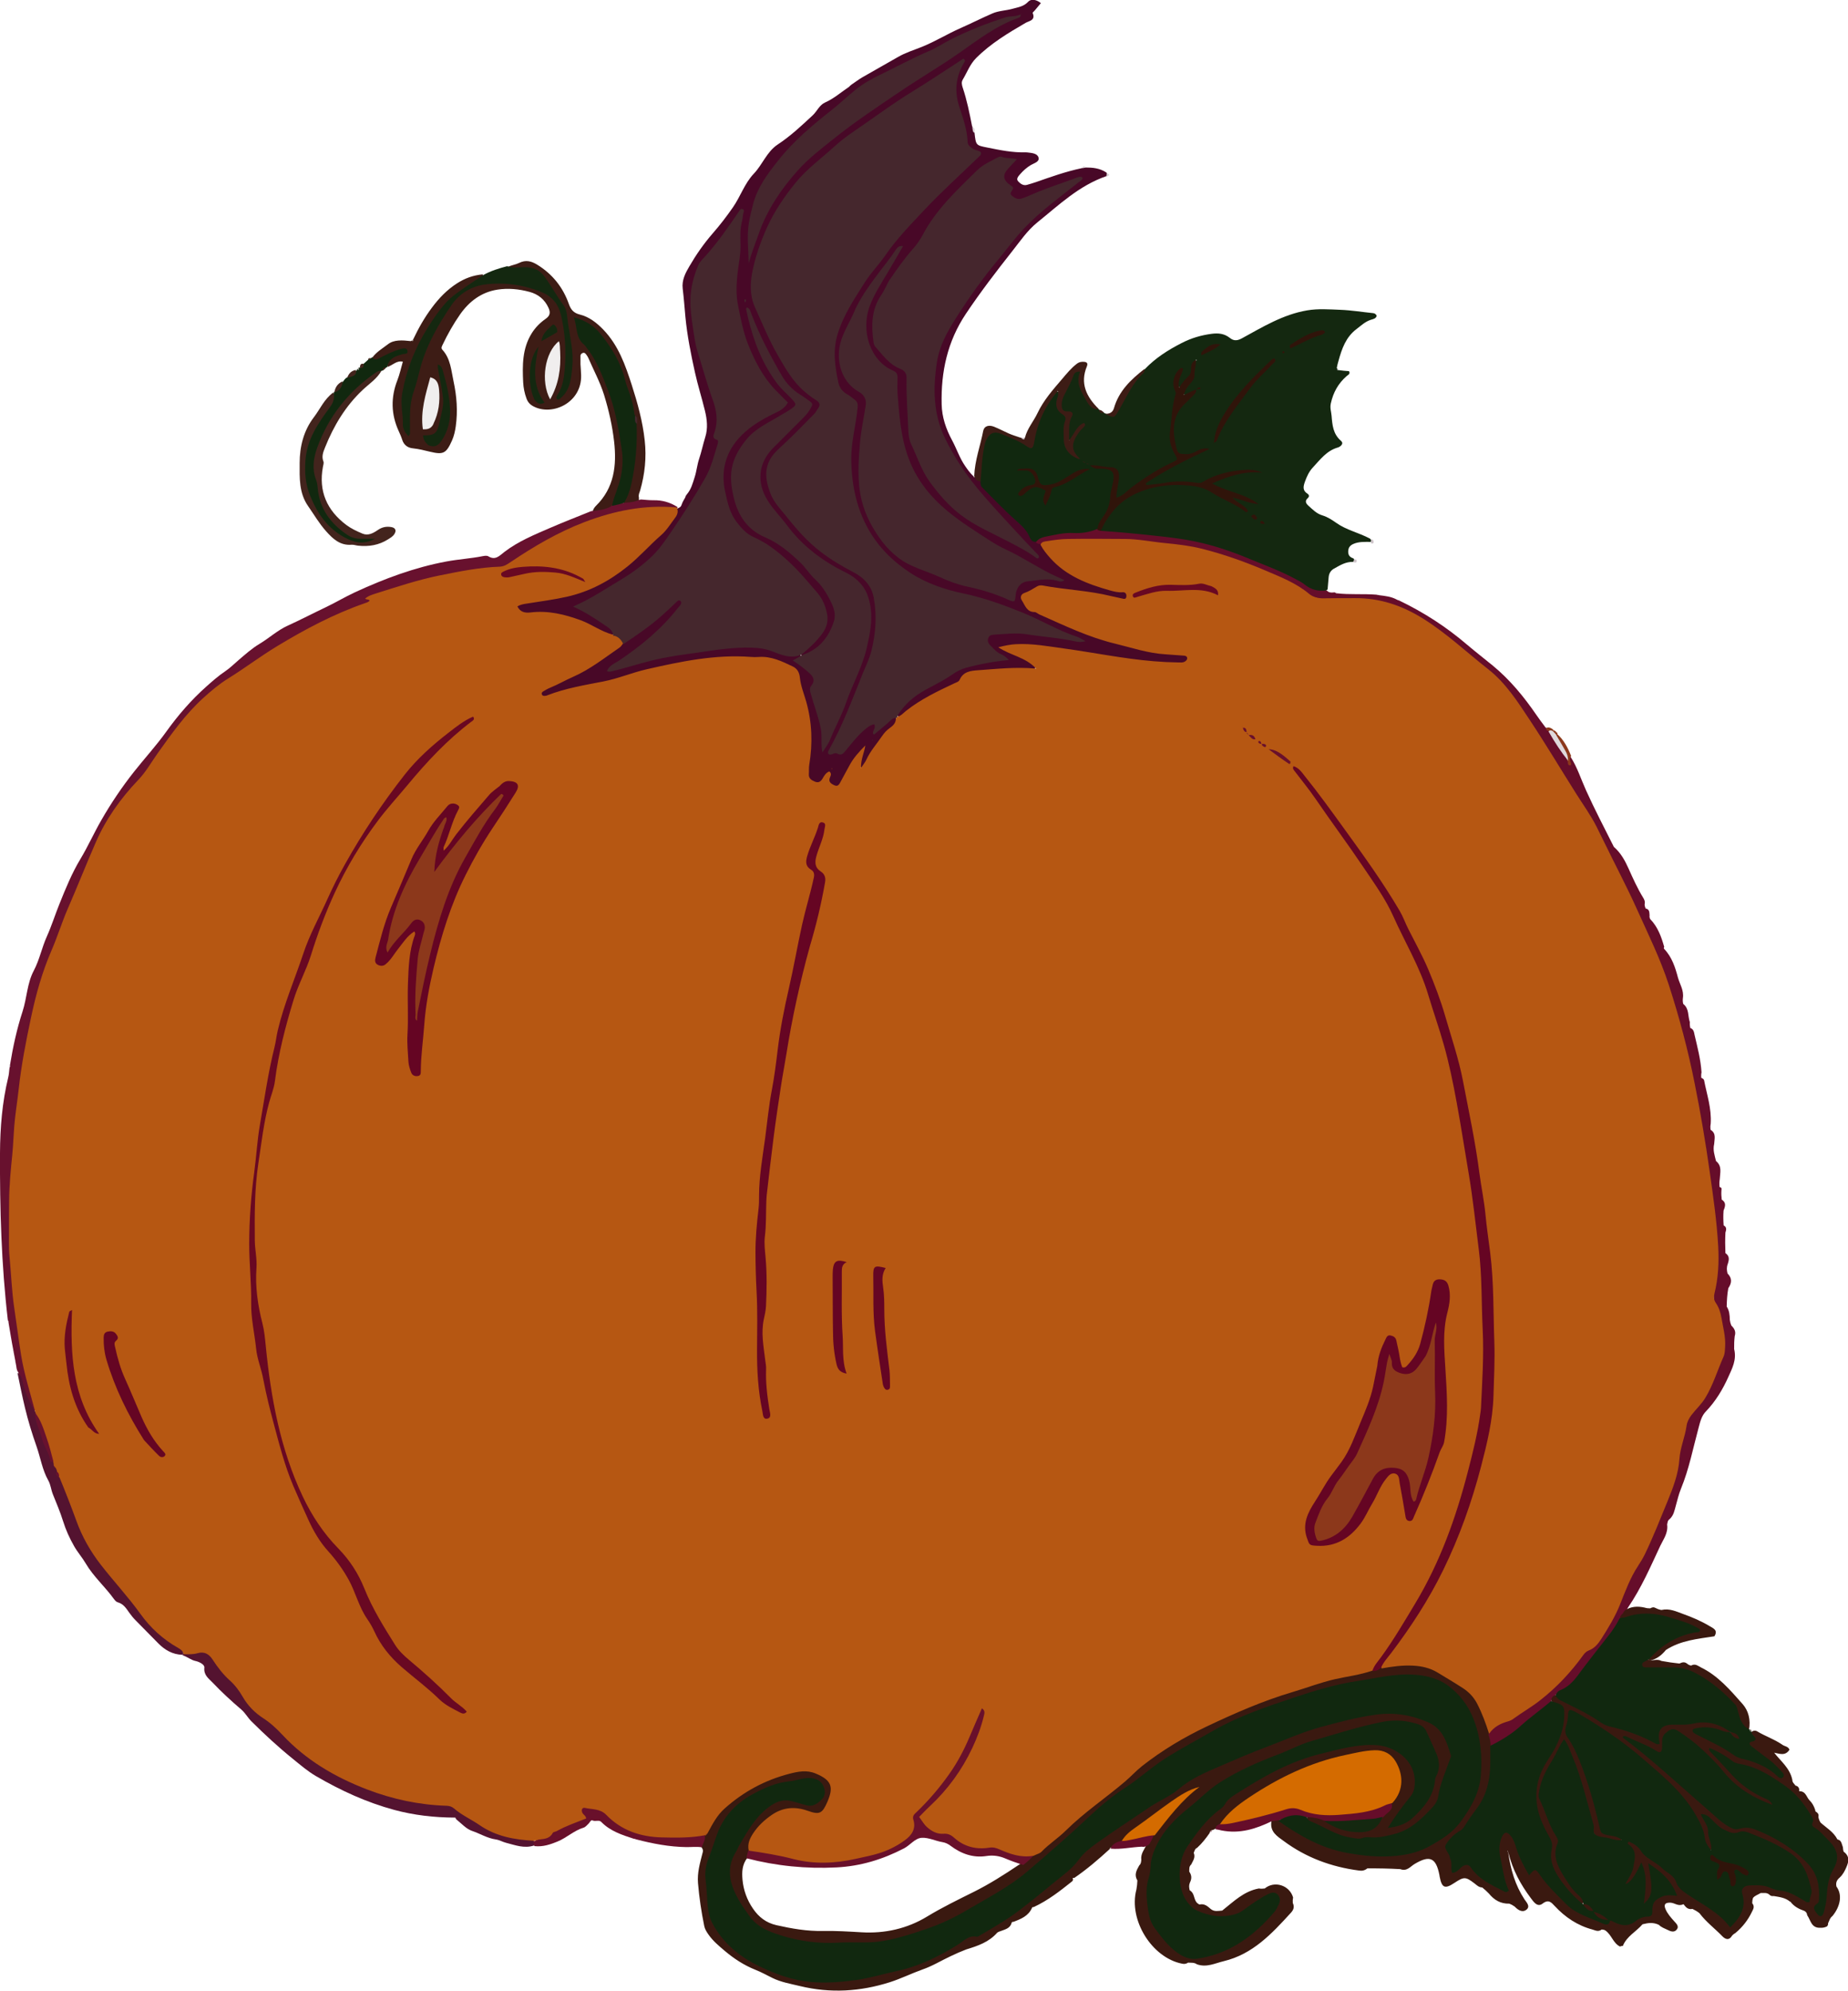 <?xml version="1.0" encoding="UTF-8"?>
<svg id="Layer_2" data-name="Layer 2" xmlns="http://www.w3.org/2000/svg" viewBox="0 0 320.2 344.86">
  <defs>
    <style>
      .cls-1 {
        fill: #3d1c15;
      }

      .cls-2 {
        fill: #11280f;
      }

      .cls-3 {
        fill: #480827;
      }

      .cls-4 {
        fill: #d46b00;
      }

      .cls-5 {
        fill: #690822;
      }

      .cls-6 {
        fill: #68112e;
      }

      .cls-7 {
        fill: #541330;
      }

      .cls-8 {
        fill: #cfc5ca;
      }

      .cls-9 {
        fill: #3a1910;
      }

      .cls-10 {
        fill: #43241d;
      }

      .cls-11 {
        fill: #69102b;
      }

      .cls-12 {
        fill: #d5cfd2;
      }

      .cls-13 {
        fill: #142810;
      }

      .cls-14 {
        fill: #45272d;
      }

      .cls-15 {
        fill: #dfd8db;
      }

      .cls-16 {
        fill: #f0eeee;
      }

      .cls-17 {
        fill: #8c381b;
      }

      .cls-18 {
        fill: #45262d;
      }

      .cls-19 {
        fill: #30140a;
      }

      .cls-20 {
        fill: #b65712;
      }

      .cls-21 {
        fill: #660d2a;
      }

      .cls-22 {
        fill: #650523;
      }

      .cls-23 {
        fill: #660523;
      }
    </style>
  </defs>
  <g id="Layer_7" data-name="Layer 7">
    <g>
      <path class="cls-13" d="M237.49,93.88c-1.06,0-2.05-.06-2.99,.35-.5,.22-.84,.55-.89,1.16-.06,.68,.16,1.11,.92,1.36,.17,.25,.18,.43-.03,.59-1.37-.05-2.35,.62-3.36,1.17-.53,.29-.85,.79-.92,1.41-.07,.68-.12,1.37-.19,2.19-1.2,.99-2.34,.58-3.43-.05-6.63-3.83-13.68-6.58-21.16-8.19-3.01-.65-6.11-.78-9.18-1.04-1.75-.15-3.49-.34-5.34-.56-.72-.71-.19-1.26,.1-1.78,2.1-3.73,5.3-5.75,9.52-6.5,4.66-.82,8.87,.01,12.74,2.68,.48,.33,1.02,.58,1.52,.91,.11,.03,.08,.04-.06-.07-.51-.4-1.64-.57-1.33-1.31,.41-1,1.27-.09,1.92,.04,.46,.1,.91,.27,1.34,.48-1.84-.91-3.9-1.22-5.73-2.14-.4-.2-1.06-.2-1.01-.83,.05-.53,.6-.71,1.03-.9,2.05-.87,4.18-1.33,6.41-1.21-2.8-.16-5.41,.6-7.93,1.72-.96,.42-1.82,.56-2.89,.44-2.27-.25-4.57-.2-6.82,.36-.49,.12-1.06,.33-1.29-.17-.28-.59,.3-.97,.74-1.24,2.99-1.85,6.1-3.48,9.34-4.83-.48,.09-.87,.37-1.3,.57-2.53,1.19-3.85,.28-4.15-2.54-.39-3.61,1.26-6.11,3.99-8.27,.15-.15,.22-.22,.3-.28,.12-.11,.27-.1,.41-.14-.19-.03-.34,.07-.55,.27-.7,.51-1.36,1.47-2.08,.77-.64-.62,.19-1.4,.66-1.89,.97-1.02,.75-2.38,1.24-3.64,.08-.23,.29-.28,.26-.43-.03-.12-.1-.07-.15,.19-.58,1.32-.41,2.86-1.71,3.76-.41,.28-.65,1.05-1.25,.73-.54-.28-.33-.94-.2-1.46,.07-.26,.14-.51,.25-.75-.54,.88-.73,1.79-.27,2.8,.22,.5,.07,1.06-.08,1.57-.62,2.11-.69,4.29-.85,6.46-.08,1.11,.32,2.12,.95,2.99,.54,.74,.3,1.23-.35,1.55-3.26,1.62-6.23,3.66-9.06,5.92-.32,.26-.74,.51-1.18,.26-.47-.26-.3-.74-.27-1.15,.05-.69,.2-1.37,.31-2.05,.19-1.16-.23-1.87-1.49-1.88-.81,0-1.58-.19-2.48-.35-.18-.03-.25-.05-.43-.1-.24-.08-.37-.14-.59-.25-.15-.08-.22-.11-.37-.19-.27-.15-.45-.25-.73-.4-.21-.14-.32-.23-.51-.4-1.65-1.91-1.63-2.69,.04-5.14-.26,.23-.42,.54-.6,.83-.25,.38-.31,1.11-.84,1.03-.66-.09-.5-.82-.56-1.33-.04-.42-.06-.86,.02-1.27,.18-1,.62-1.94-.88-2.5-.68-.25-.5-1.35-.27-2.06,.5-1.52,1.33-2.89,2.01-4.33,.21-.44,.58-.83,1.13-.73,.68,.13,.46,.72,.46,1.17,.03,2.32,.86,4.23,2.96,5.58,.09,.06,.08,.07,.08,.06,.21,.26,.51,.4,.89,.59,.08,.06,.07,.06,.07,.06,1.06,.61,1.7,.22,2.27-.8,1.34-2.37,2.43-4.93,4.72-6.78,1.89-1.98,4.06-3.34,6.4-4.54,1.67-.86,3.37-1.36,5.2-1.6,1.15-.15,2.17-.06,3.14,.7,.58,.46,1.15,.6,2.09,.09,3.6-1.97,7.14-4.14,11.31-4.85,1.93-.33,3.83-.17,5.74-.1,1.91,.07,3.8,.39,5.71,.58,.31,.03,.47,.2,.61,.44-.11,.51-.62,.59-.98,.7-1,.31-1.72,1.01-2.52,1.62-1.85,1.39-2.55,3.43-3.13,5.54-.1,.36-.21,.72-.29,1.2,.11,.18,.18,.25,.31,.37,.64,.09,1.22,.14,1.81,.18,.29,.5-.2,.66-.43,.87-1.44,1.27-2.3,2.81-2.72,4.71-.18,.8,.07,1.44,.13,2.15,.13,1.58,.25,3.15,1.62,4.33,.62,.53-.17,1.06-.52,1.16-1.95,.55-3.06,2.09-4.33,3.45-.67,.71-1.05,1.55-1.38,2.46-.29,.82-.46,1.52,.41,2.08,.32,.21,.39,.49,.08,.78-.56,.5-.33,.93,.12,1.33,.74,.66,1.41,1.38,2.45,1.68,.84,.25,1.63,.77,2.36,1.28,1.74,1.24,3.85,1.68,5.81,2.71,.23,.15,.28,.29,.19,.56Z"/>
      <path class="cls-9" d="M310.15,329.44c-.82-.69-1.77-.79-2.81-.97-.33,.03-.52,0-.74-.22-.46-.43-.96-.28-1.54-.3-.47,.3-.93,.4-1.31,.83-.11,.32-.14,.56-.15,.92,.51,.63,.14,1.1-.07,1.55-.66,1.37-1.57,2.56-2.82,3.61-.27,.15-.42,.28-.6,.47-.57,.98-1.27,.54-1.7,.09-1.27-1.32-2.77-2.42-3.95-3.98-.4-.32-.75-.52-1.21-.74-.62,.12-1-.12-1.37-.58-.08-.15-.11-.19-.23-.23-.86,.43-1.49-.25-2.22-.27-.87-.03-1.22,.27-.84,1.14,.34,.79,.91,1.42,1.47,2.05,.37,.42,.95,.9,.44,1.5-.45,.53-1.08,.27-1.61,0-.47-.24-.99-.38-1.46-.85-.94-.45-1.81-.36-2.83-.1-1.14,1.32-2.74,2.07-3.41,3.75-.22,0-.32,.03-.5,.11-1.21-.6-1.43-2.02-2.55-2.8-.22-.11-.37-.14-.62-.15-.61,.47-1.12,.13-1.61,0-2.59-.69-4.72-2.13-6.53-4.07-.58-.62-1.06-1.22-2.1-.42-.91,.7-1.56-.31-2.04-.95-1.77-2.35-3.16-4.91-3.89-7.9-.11-.17-.14-.27-.2-.36,0,.1,.05,.19,.18,.37,.42,2.96,1.21,5.66,2.81,8.1,.35,.53,1.06,1.2,.35,1.79-.64,.53-1.4,.15-2.04-.53-.33-.23-.57-.37-.93-.51-1.52,.03-2.61-.61-3.56-1.77-.39-.39-.71-.7-1.13-1.03-.64-.03-.96-.42-1.34-.7-1.55-1.19-1.83-1.19-3.51-.08-1.63,1.08-2.16,.85-2.53-1.08-.02-.1-.03-.21-.05-.32-.59-2.99-1.68-3.46-4.3-1.89-.74,.44-1.32,1.33-2.48,.89-1.91-.11-3.73-.14-5.7-.13-.52,.42-.99,.44-1.47,.37-4.76-.62-9.15-2.24-13.01-5.1-1.08-.8-2.49-1.59-2.13-3.49,.28-.28,.53-.35,.92-.36,1.74,.61,3.04,1.76,4.52,2.6,5.98,3.38,12.43,4.36,19.01,2.84,6.68-1.54,11.28-7.74,11.44-14.31,.06-2.58-.2-5.09-1.06-7.55-2.04-5.85-6.91-8.78-13.08-8.06-8.64,1.01-16.97,3.23-25.01,6.45-6.95,2.78-13.26,6.73-19.38,11.08-7.08,5.03-12.92,11.44-19.78,16.69-2.08,1.59-4.21,3.06-6.49,4.35-3.48,1.97-6.95,3.9-10.69,5.35-4.13,1.6-8.33,2.53-12.78,2.44-4.21-.09-8.37-.06-12.53-1.13-5.49-1.4-9.08-7.16-9.36-11.73-.02-.38,0-.76,.13-1.11,1.52-3.79,3.35-7.37,6.55-10.08,1.6-1.36,3.36-1.75,5.36-1.12,.61,.19,1.21,.42,1.85,.49,1.13,.12,2.25-.66,2.4-1.65,.16-1.05-.62-2.02-1.9-2.12-2.1-.15-4.15,.41-6.1,1.03-5.19,1.64-8.68,4.94-10.53,10.27-1.27,3.67-1.04,7.21-.66,10.85,.19,1.81,1.05,3.36,2.25,4.68,3.97,4.37,8.97,6.67,14.78,7.5,4.62,.66,9-.38,13.41-1.39,3.55-.82,6.99-1.88,10.15-3.76,.92-.55,1.87-1.02,2.7-1.7,.37-.3,.74-.64,1.22-.74,3.6-.68,6.28-3.03,9.1-5.09,2.45-1.79,4.77-3.76,7.11-5.69,1.12-.92,2.1-1.96,3.07-3.03,2.2-2.44,5.06-4.05,7.71-5.93,3.47-2.47,7.2-4.56,10.7-6.99,2.45-1.7,5.3-2.7,8.06-3.85,7.43-3.11,14.86-6.19,22.81-7.76,3.69-.73,7.28-.68,10.83,.79,2.71,1.12,3.89,3.33,4.62,5.94,.06,.2,.11,.44,.04,.63-1.61,4.36-1.87,9.44-6.54,12.17-.83,.49-1.62,1.04-2.54,1.32-4.4,1.34-8.76,1.81-12.97-.66-.69-.4-1.49-.58-2.19-.98-.49-.29-1.11-.5-.99-1.36,1-.63,1.86-.15,2.83,.17,2.37,1.74,4.93,2.3,7.69,1.87,1.06-.16,1.62-1.12,2.31-1.99,.49-.89,1.43-1.31,1.67-2.38,1.06-1.84,1.81-3.59,1.15-5.7-.61-1.95-1.85-3.07-3.92-3.1-2.32-.04-4.54,.59-6.74,1.19-7.46,2.05-14.15,5.51-19.77,11.09-.36,.34-.63,.61-1.07,.86-.2,.11-.3,.17-.48,.24-.22,.02-.34,.07-.48,.27-.04,.1-.06,.21-.08,.27-.65,.92-1.3,1.77-2.16,2.55-.41,.17-.41,.51-.59,.86,.34,.8-.11,1.35-.43,2.02-.41,.37-.32,.77-.34,1.24,.42,.63,.47,1.19,.11,1.91-.2,.49-.14,.86-.03,1.33,.81,.46,.67,1.33,1.12,2,.18,.23,.33,.34,.57,.46,.87-.2,1.39,.29,1.98,.8,.62,.48,1.25,.3,1.96,.25,2-1.58,3.74-3.35,6.35-3.83,.37,.06,.65,.05,1.02,0,1.66-1.38,4.27-.6,4.91,1.55-.07,.37-.07,.61-.05,.97,.37,.76,.04,1.29-.35,1.71-3.28,3.6-6.6,7.16-11.6,8.36-1.52,.36-2.99,1.15-4.67,.54-.47-.33-.96-.25-1.54-.28-.38,.26-.7,.24-1.02,.18-5.21-1.01-9.32-7.56-7.92-12.84,.1-.56,.15-1,.17-1.58-.6-.99-.15-1.75,.32-2.6,.32-.3,.31-.58,.36-.95-.14-1.07,.51-1.77,.92-2.67,.41-.58,.65-1.12,1.05-1.7,2.14-2.87,4.29-5.6,7.13-7.86-4.41,2.69-8.49,5.63-12.39,9-.71,.43-1.34,.78-2.08,1.14-.09,.07-.09,.14-.07,.17-1.97,1.81-4,3.55-6.21,5.06-.06-.09-.19-.04-.24,.02,.13,.27,.03,.45-.14,.58-2.05,1.63-4.11,3.26-6.61,4.42-.19,0-.25,.02-.3,.15-.62,1.38-1.85,1.9-3.21,2.41-.2,0-.26,.02-.31,.15-.25,.96-1.06,1.14-1.9,1.45-.26,.08-.41,.14-.59,.26-1.44,1.65-3.35,2.3-5.38,2.92-1.84,.7-3.5,1.55-5.16,2.41-.78,.4-1.6,.78-2.41,1.06-1.91,.68-3.73,1.59-5.67,2.21-5.14,1.63-10.31,1.94-15.56,.67-1.62-.39-3.29-.67-4.79-1.41-.98-.48-1.94-1.02-2.96-1.42-1.97-.79-3.7-1.92-5.34-3.31-1.01-.86-1.97-1.65-2.74-2.74-.35-.49-.66-.98-.77-1.54-.5-2.45-.87-4.92-1.08-7.42-.15-1.8,.34-3.46,.77-5.15,.07-.26,.17-.5-.03-.85-.53-.76,.13-1.26,.23-1.95,.06-.17,.08-.24,.15-.41,.11-.24,.17-.38,.28-.63,2.18-4.88,6.38-7.25,10.85-9.24,1.54-.69,3.2-1.15,4.88-1.47,1.19-.23,2.32-.13,3.43,.33,2.84,1.17,3.51,2.84,2.2,5.54-.93,1.92-1.75,2.29-3.82,1.71-4.54-1.26-9.03,1.54-9.89,6.31-.08,.55-.23,.94-.5,1.43-.93,1.2-.95,2.51-.84,3.77,.16,1.82,.78,3.53,1.83,5.05,1,1.46,2.27,2.44,4.06,2.85,2.66,.6,5.31,1.06,8.05,1,2.23-.04,4.46,.1,6.69,.23,4,.24,7.89-.62,11.33-2.71,2.65-1.61,5.42-2.95,8.17-4.32,2.68-1.34,5.18-2.93,7.76-4.66,.92-.53,1.59-1.19,2.41-1.86,1.97-1.31,3.66-2.79,5.27-4.31,3.49-3.3,7.56-5.88,11.05-9.15,3.82-3.57,8.16-6.3,12.79-8.6,4.43-2.19,8.96-4.19,13.67-5.76,5.15-1.73,10.35-3.25,15.81-4.25,.68-.07,1.2-.27,1.83-.54,1.53-.31,2.95-.48,4.39-.52,2.38-.07,4.53,.49,6.46,1.88,.65,.46,1.35,.86,2.06,1.22,3.61,1.87,5.11,5.1,5.89,8.96,.25,.67,.42,1.23,.46,1.94,0,1.13-.02,2.15,0,3.16,.07,3.55-1.08,6.67-3.22,9.49-1.09,1.44-2.13,2.89-3.59,3.99-.78,.59-.97,1.34-.48,2.25,.43,.81,.5,1.72,.64,2.59,.42,.28,.62-.08,.85-.26,.99-.78,1.83-.63,2.62,.32,1.36,1.63,3.16,2.6,5.27,3.59-.42-1.97-.84-3.65-1.14-5.36-.2-1.12-.25-2.23,.14-3.31,.22-.62,.52-1.23,1.23-1.34,.78-.12,1.12,.52,1.43,1.07,.79,1.4,1.02,3.03,1.84,4.42,.38,.64,.45,1.72,1.7,.96,.36-.22,.78,.27,1.02,.62,1.19,1.79,2.81,3.2,4.23,4.78,1.84,2.05,4.48,2.76,6.92,3.8,.24,.1,.52-.07,.85-.26,.49-.16,.85-.05,1.19,.12,1.06,.53,2.04,.4,3.01-.25,.53-.35,1.13-.59,1.76-.75,.38-.09,.77-.23,.81-.66,.24-2.46,2.03-2.97,4.02-3.23-.55-1.81-1.89-2.91-3.55-4.03,.34,1.23,.3,2.33,.29,3.42,0,.59-.06,1.18-.34,1.71-.24,.46-.45,1.12-1.1,.96-.68-.16-.56-.82-.48-1.34,.26-1.65,.21-3.29-.17-4.96-.4,.99-.72,2.02-1.54,2.75-.32,.29-.71,.6-1.14,.32-.47-.31-.23-.77-.03-1.14,.36-.71,.78-1.41,.95-2.2,.24-1.16,.41-2.33-.52-3.32-.26-.28-.49-.66-.19-1,.36-.41,.81-.18,1.16,.06,1.59,1.07,2.72,2.67,4.36,3.72,1.52,.97,2.97,2.08,3.79,3.8,.3,.64,.99,.95,1.55,1.35,2.16,1.54,4.62,2.69,6.44,4.7,.49,.54,.89,.38,1.31-.12,.95-1.13,1.28-2.39,1.08-3.87-.24-1.72,.33-2.4,2.09-2.39,2.92,.02,5.66,.85,8.26,2.15,.36,.18,.72,.68,1.12,.4,.41-.28,.38-.88,.31-1.34-.32-2.22-1.05-4.25-2.9-5.69-2.3-1.79-4.93-2.96-7.68-3.86-.25-.08-.53-.17-.79-.12-2.46,.54-4.19-.71-5.77-2.33-.14-.15-.29-.32-.64-.33,.79,1.34,.79,2.86,1.2,4.27,.12,.4,.23,.94-.28,1.11-.49,.16-.73-.33-.96-.68-.15-.22-.29-.46-.34-.72-.93-4.73-4.06-8.02-7.4-11.11-4.27-3.96-8.88-7.48-13.9-10.46-1.6-.95-1.58-.94-1.98,.86-.21,.97-.28,1.85,.27,2.77,2.6,4.36,3.91,9.21,5.04,14.09,.33,1.41,.74,2.36,2.35,2.48,.57,.04,1.58,.14,1.41,.93-.21,.95-1.14,.39-1.77,.33-.21-.02-.41-.12-.62-.14-1.93-.12-2.7-1.04-3.1-3.04-.84-4.22-2.04-8.39-3.84-12.34-.17-.37-.22-.84-.78-1.13-1.01,1.98-2.28,3.81-3.13,5.88-.65,1.58-.81,3.1,.02,4.76,.75,1.52,1.27,3.16,2.1,4.66,.31,.57,.56,1.17,.37,1.83-.63,2.16,.2,3.97,1.36,5.69,.69,1.01,1.38,2.03,2.24,2.91,.41,.42,.79,.89,.45,1.65-.19,.12-.3,.16-.39,.12-2.53-1.13-5.66-6.07-5.46-8.86,.09-1.3-.21-2.38-.8-3.49-1.47-2.8-2.29-5.71-1.5-8.92,.34-1.38,.98-2.58,1.67-3.77,1.13-1.93,2.24-3.87,2.66-6.12,.4-2.18,.23-2.64-1.67-3.92-.27-.59-.09-.93,.47-1.19,2.71,1.34,5.39,2.55,7.84,4.16,.72,.47,1.49,.81,2.33,1.04,2.22,.6,4.42,1.26,6.45,2.34,.8,.43,1.03,.25,1.21-.65,.31-1.58,1.06-2.11,2.74-2.08,1.28,.03,2.52-.06,3.79-.26,2.17-.34,4.24,.13,6.16,1.49,.1,.17,.12,.25,.09,.43-.8,.57-1.5,.16-2.2-.03-1.13-.31-2.26-.65-3.51-.09,4.38,3.12,9.56,4.6,14.2,7.26-1.09-1.47-2.59-2.41-3.94-3.51-.87-.71-2.14-1.24-.98-2.7,.13-.16-.13-.5-.06-.87,.4-.34,.77-.33,1.09-.13,1.34,.81,2.84,1.3,4.24,2.24,.46,.38,1.07,.29,1.32,.92-.73,1.15-1.75,.68-2.65,.52,1.13,1.47,2.71,2.64,3.14,4.69,0,.47,.31,.66,.56,1.01,.47,.09,.6,.4,.66,.74-.1,.07-.04,.2,.02,.23,1.13,0,1.21,1.06,1.76,1.59,.44,.43,.75,.98,.98,1.69,0,.12,0,.19,.04,.21,.31,.23,.63,.42,.5,.95,.06,.37,.17,.65,.37,.99,1.05,.94,2.22,1.59,2.9,2.87,.01,.11,.08,.03,.04,.06,.69,.11,.71,.76,.94,1.35,.02,.3,.04,.48,.11,.75,1.1,.8,.91,1.74,.49,2.7-.27,.62-.56,1.23-1.15,1.79-.52,.44-.72,.89-.57,1.57,1.01,1.35,.75,3.34-.69,5.1-.47,.36-.53,.8-.76,1.25,0,.26-.03,.39-.22,.57-.41,.18-.72,.24-1.18,.22-1.52,.03-1.6-1.29-2.22-2.18-.05-.37-.18-.57-.48-.74-.98-.34-1.81-.77-2.45-1.63Z"/>
      <path class="cls-3" d="M117.26,88.12c.52-.15,.75-.36,.84-.67,.13-.44,.37-.81,.64-1.29,.04-.22,.09-.31,.21-.45,.82-.92,1.08-2.02,1.42-3.07,.33-1.02,.43-2.15,.76-3.13,.42-1.25,.68-2.54,1.07-3.79,.48-1.52,.31-3.07-.06-4.58-.54-2.22-1.24-4.41-1.73-6.64-.7-3.16-1.34-6.34-1.65-9.58-.15-1.64-.27-3.28-.47-4.92-.18-1.46,.47-2.7,1.14-3.84,1.18-2.03,2.51-3.95,4.08-5.75,1.23-1.41,2.4-2.93,3.48-4.49,1.31-1.88,2.02-4.15,3.62-5.83,1.51-1.58,2.25-3.8,4.12-5.04,2.23-1.47,4.16-3.28,6.1-5.09,.75-.7,1.13-1.76,2.14-2.21,1.52-.67,2.76-1.78,4.19-2.74,.11-.18,.2-.25,.36-.34,.67-.44,1.23-.89,1.85-1.25,2.07-1.2,4.16-2.35,6.23-3.55,1.31-.76,2.74-1.19,4.13-1.75,2.31-.93,4.43-2.25,6.7-3.25,1.86-.82,3.67-1.74,5.54-2.55,1.08-.47,2.35-.48,3.51-.81,.91-.26,1.86-.36,2.63-1.17,.63-.67,1.58-.33,2.24,.2-.34,.41-.69,.83-1.04,1.25-.13,.16-.42,.38-.38,.47,.54,1.26-.6,1.35-1.22,1.7-3.05,1.77-6.06,3.58-8.58,6.1-1.07,1.07-1.56,2.48-2.32,3.74-.26,.43-.16,.92,0,1.39,.71,2.12,1.16,4.31,1.61,6.63,.19,.44,.32,.76,.43,1.19,.25,2.18,.25,2.16,2.21,2.55,2.19,.44,4.38,.9,6.64,.83,.11,0,.21,.01,.32,.02,.75,.09,1.72,.15,1.92,.88,.21,.76-.78,.97-1.34,1.31-.69,.42-1.29,.94-1.82,1.55-.3,.35-.77,.82-.38,1.25,.36,.39,.87,.81,1.53,.63,.51-.14,1.02-.3,1.53-.47,2.57-.89,5.12-1.82,7.91-2.41,.29-.09,.45-.12,.71-.13,1.28,0,2.46,.11,3.61,.86,.17,.23,.18,.39,.03,.63-4.77,1.64-8.24,5.01-11.97,8.01-1.76,1.42-2.98,3.25-4.35,4.98-2.79,3.54-5.53,7.11-8.04,10.86-3.2,4.78-4.34,10.06-4.2,15.7,.05,2.2,.74,4.24,1.79,6.19,.8,1.47,1.31,3.09,2.28,4.49,.39,.57,.79,1.13,1.34,1.67,.18,.14,.29,.21,.51,.27,.38,.23,.67,.42,.99,.74,1.33,2.16,3.19,3.71,4.95,5.29,1.67,1.5,3.15,3.1,4.55,4.96,.31,.16,.53,.27,.84,.45,3.38,4.7,8.06,6.99,13.48,8,.26,.05,.52,.09,.78,.17,.6,.19,.88,.6,.73,1.22-.15,.62-.67,.64-1.16,.55-1.67-.34-3.36-.58-5.02-.97-2.76-.66-5.61-.62-8.39-1.08-1.15-.19-2.01,.58-2.9,1.15-.44,.28-.34,.73-.14,1.15,.27,.55,.7,.92,1.25,1.18,6.56,3.12,13.31,5.73,20.48,7.09,1.56,.3,3.16,.43,4.76,.51,.67,.03,1.58-.07,1.62,.88,.05,1.08-.89,1.19-1.71,1.23-3.16,.14-6.27-.37-9.38-.79-5.12-.69-10.2-1.68-15.33-2.27-1.64-.19-3.28-.19-4.95,.21,1.28,.72,2.68,1.17,3.88,1.98,.47,.32,1.18,.63,1.01,1.28-.18,.68-.96,.57-1.52,.56-2.72-.08-5.42,.18-8.13,.34-1.22,.07-2.32,.31-3.08,1.38-.28,.4-.68,.67-1.13,.87-3.11,1.42-6.14,2.97-8.82,5.13-.25,.2-.54,.34-1,.35-.85-.8-.12-1.27,.3-1.75,1.67-1.93,3.93-3.04,6.02-4.41,3.57-2.35,7.41-3.67,12.01-3.95-1.15-.54-1.9-1.07-2.53-1.78-.48-.54-.85-1.13-.56-1.88,.28-.71,.93-.75,1.57-.89,3.27-.68,6.47,.12,9.68,.46,1.57,.17,3.15,.33,4.66,.86-1.78-.72-3.56-1.42-5.26-2.29-3.23-1.66-6.59-3.02-10-4.22-2.85-1-5.91-1.31-8.8-2.31-7.44-2.57-12.44-7.48-14.7-15.02-1.17-3.92-1.37-7.96-.59-12.02,.26-1.36,.47-2.73,.57-4.12,.04-.64-.05-1.25-.61-1.55-3.21-1.73-3.14-4.87-3.28-7.81-.17-3.56,1.46-6.63,3.25-9.55,4.91-8.01,10.99-15.04,18.01-21.27,1.2-1.07,2.03-2.48,3.32-3.46,.47-.36,.36-.74-.14-.99-1.11-.54-1.37-1.5-1.5-2.62-.16-1.38-.52-2.73-1.01-4.03-1.07-2.82-1.15-5.61,.31-8.62-6.17,4.07-12.24,7.78-17.98,11.98-3.02,2.21-5.98,4.5-8.62,7.12-4.05,4-6.57,8.94-8.4,14.34-1.57,4.62-.53,8.66,1.53,12.74,1.13,2.24,2.32,4.44,3.56,6.61,1.11,1.93,2.69,3.43,4.44,4.76,1.59,1.2,1.74,1.82,.39,3.35-1.69,1.92-3.48,3.76-5.43,5.42-3.23,2.76-3.78,5.7-1.22,9.47,3.36,4.93,7.45,9.18,12.98,11.81,2.88,1.36,4.25,3.71,4.35,6.9,.12,3.84-.5,7.49-2.06,11.05-1.94,4.43-3.62,8.98-5.84,13.37,1.13,.53,1.88,.12,2.52-.71,1.01-1.32,2.08-2.58,3.45-3.54,1.14-.81,1.47-.67,1.94,.68,1.06-.63,1.5-2.14,3.13-2.03,.44,.8,.07,1.33-.42,1.77-1.81,1.63-3.07,3.66-4.32,5.72-.11,.18,.05-.03-.08,.14-.35,.42-.58,1.27-1.25,.94-.58-.29-.3-1.05-.18-1.62,.07-.36,.18-.71,.56-1.3-1.4,1.71-2.25,3.35-3.14,4.96-.36,.64-.63,1.45-1.54,1.44-.92-.01-1.38-.67-1.58-1.69-.77,.86-1.5,1.52-2.57,.91-1.02-.58-1.08-1.58-.93-2.53,.85-5.35,0-10.5-1.63-15.59-.26-.83-.67-1.45-1.42-1.82-1.59-.76-3.24-1.3-5.03-1.42-7.78-.5-15.34,.81-22.71,3.04-4.5,1.36-9.21,1.79-13.63,3.42-.57,.21-1.4,.43-1.65-.39-.23-.76,.54-1.07,1.09-1.37,2.52-1.38,5.27-2.32,7.68-3.92,1.69-1.12,3.33-2.29,5.08-3.55,3.12-2.09,6.06-4.2,8.65-6.76,.23-.22,.45-.46,.72-.63,.36-.23,.75-.52,1.15-.12,.36,.36,.22,.8,0,1.18-.4,.7-.9,1.32-1.45,1.91-2.87,3.11-6.07,5.82-9.65,8.08-.27,.17-.55,.32-.88,.69,1.2-.28,2.25-.55,3.3-.85,6.85-1.92,13.81-3.08,20.94-3.16,1.19-.01,2.34,.15,3.44,.58,1.54,.6,3.08,1.15,4.88,.96,.54,.99-.45,.7-.63,1.12,.87,.43,1.69,1.1,2.46,1.86,.71,.71,1.05,1.46,.57,2.43-.54,1.1,.07,2.09,.37,3.08,.57,1.83,1.19,3.65,1.33,5.59,.05,.63,.06,1.27-.01,1.92,2.71-5.9,5.55-11.77,7.22-18.07,.59-2.22,.85-4.57,.29-6.95-.55-2.36-1.97-3.87-4.01-4.87-3.9-1.9-7.28-4.42-9.91-7.89-1.16-1.53-2.54-2.87-3.56-4.51-2.17-3.51-1.83-6.96,1.05-9.87,1.8-1.82,3.66-3.58,5.41-5.45,1.23-1.32,1.18-1.74-.35-2.71-1.8-1.15-3.17-2.65-4.21-4.51-1.81-3.24-3.52-6.53-4.79-9.81,.88,3.26,1.95,6.65,3.87,9.71,.94,1.51,2.09,2.82,3.34,4.07,1.4,1.41,1.33,2.01-.39,3.09-1.4,.88-2.85,1.68-4.28,2.5-6.16,3.52-7.18,12.3-2.02,17.15,.71,.67,1.54,1.14,2.41,1.55,4.91,2.32,8.33,6.27,11.14,10.71,2.43,3.85-.51,9.62-5.03,10.1-.46-.8,.17-1.02,.57-1.31,.7-.51,1.3-1.1,1.83-1.77,2.04-2.59,2.2-4.57,.15-7.22-3.07-3.97-6.38-7.74-11.11-9.88-.79-.36-1.44-.9-2.04-1.52-4.17-4.25-4.45-11.72-.6-16.23,1.05-1.23,2.38-2.13,3.73-3,.76-.49,1.57-.91,2.37-1.34,2.31-1.23,2.3-1.32,.5-3.2-3.42-3.58-5.21-7.98-6.39-12.7-.89-3.59-.8-7.16-.17-10.78,.42-2.41-.19-4.91,.53-7.36-.48,.26-.74,.68-.98,1.1-1.11,1.9-2.42,3.66-3.93,5.23-2.96,3.08-3.64,6.77-3.23,10.8,.5,4.8,1.83,9.41,3.45,13.93,.73,2.03,1.25,4.08,.69,6.26-.05,.21-.13,.44-.06,.63,1.11,3.05-.65,5.5-1.86,7.94-1.82,3.68-4.26,7.01-6.55,10.42-2.38,3.56-5.8,5.91-9.38,8.06-1.55,.93-3.12,1.85-4.69,2.75-.6,.34-1.19,.67-1.87,.71,2.23,.63,3.98,2.17,5.86,3.46,.39,.27,.68,.68,.54,1.34-.78,.54-1.44,.18-2.02-.15-3.97-2.29-8.17-3.62-12.81-3.22-.11,0-.21,0-.32-.02-.76-.14-1.62-.34-1.66-1.22-.04-.9,.88-.96,1.54-1.07,2.36-.39,4.73-.71,7.09-1.22,4.47-.98,8.26-3.18,11.54-6.23,2.03-1.88,4.13-3.71,5.87-5.88,.63-.79,1.26-1.59,1.73-2.77Z"/>
      <path class="cls-21" d="M180.3,94.27c-.31-.03-.51-.09-.76-.23-.07-1.01,.67-1.19,1.32-1.38,1.33-.39,2.68-.74,4.08-.71,1.56,.04,3.08-.24,4.75-.45,.42,.01,.68,.09,.93,.45,3.57,.24,7.05,.59,10.53,.97,1.95,.22,3.88,.46,5.81,.86,3.18,.66,6.25,1.68,9.24,2.92,2.79,1.16,5.65,2.19,8.32,3.64,.51,.28,1.06,.53,1.5,.9,1.1,.9,2.32,1.26,3.85,1.04,.41,.44,.82,.39,1.37,.34,.16,.05,.2,.11,.34,.16,2.31,.27,4.54,.06,6.9,.24,.21,.03,.28,.05,.45,.09,1.12,.14,2.14,.23,3.16,.8,.17,.07,.22,.11,.36,.13,4.28,2.06,8.18,4.59,11.73,7.63,1.46,1.24,2.97,2.41,4.45,3.62,2.98,2.45,5.41,5.4,7.58,8.57,.48,.7,.99,1.38,1.57,2.15,.29,.27,.57,.35,.85,.62,.9,1.73,2.04,3.18,3.01,4.84,.31,.07,.15-.3,.49-.36,1.18,1.84,1.81,3.89,2.69,5.83,1.48,3.28,3.15,6.46,4.81,9.77,1.23,1.07,1.94,2.41,2.53,3.72,.78,1.74,1.55,3.46,2.55,5.09,.19,.31,.37,.65,.25,1.16,.01,.28,.07,.45,.17,.7,.7,.14,.65,.68,.69,1.21-.03,.25,0,.39,.1,.62,1.36,1.41,1.94,3.11,2.44,4.85-.1,.12-.09,.18-.03,.31,1.38,1.44,1.94,3.24,2.4,4.97,.31,1.15,1.07,2.21,.86,3.59-.04,.38-.02,.65,.06,.99,1.06,.83,.77,2.08,1.15,3.16-.03,.38,0,.65,.07,1,.64,.24,.65,.82,.75,1.23,.49,2.1,1.05,4.19,1.2,6.46-.07,.35-.07,.59-.05,.94,.26,.13,.46,.24,.5,.46,.47,2.45,1.31,4.83,1.14,7.5-.07,.4-.07,.67-.03,1.05,1.02,.63,.68,1.54,.63,2.47-.25,1.06,.08,1.94,.32,2.95,1.09,.89,.7,2,.65,3.13-.08,.5-.08,.88-.03,1.37,.28,.08,.4,.19,.32,.55-.04,.59-.02,1.06,.05,1.63,.79,.51,.64,1.12,.32,1.88-.07,.91-.05,1.68,.01,2.58,.56,.32,.48,.72,.31,1.26-.06,1.23-.05,2.32,0,3.55,.75,.51,.65,1.13,.4,1.89-.22,.6-.17,1.06-.04,1.63,.82,.83,.76,1.63,.14,2.56-.2,1.07-.25,2.06-.28,3.17,.47,.74,.52,1.46,.54,2.3,.05,.38,.12,.65,.26,.99,.54,.53,.84,1.05,.59,1.85-.09,.77-.11,1.43-.1,2.22,.47,1.87-.35,3.38-1,4.83-.97,2.17-2.21,4.23-3.89,5.98-.75,.77-.99,1.78-1.27,2.83-.96,3.54-1.65,7.16-3.05,10.56-.41,.99-.63,2.03-.92,3.04-.22,.76-.33,1.57-1.05,2.23-.37,.26-.34,.57-.43,.93,.2,1.49-.65,2.56-1.18,3.68-1.69,3.61-3.27,7.29-5.6,10.71-.09,.16-.12,.23-.21,.38-.13,.22-.21,.34-.33,.55-.24,.39-.45,.67-.66,1.09-1.71,3.35-4.29,5.94-6.4,8.87-1.3,1.81-2.74,3.39-4.95,4.27-.47,.15-.69,.39-.77,.87,.17,.55-.14,.83-.43,1.03-2.89,1.95-5.2,4.68-8.35,6.29-.51,.26-.94,.72-1.68,.54-.05-.65-.16-1.2-.4-1.85,.23-1.13,.87-1.8,1.81-2.19,5.29-2.22,9.47-5.85,13.02-10.27,.87-1.09,1.81-2.04,2.92-2.91,1.97-1.55,3.18-3.8,4.03-6.06,1.99-5.32,5.23-10.01,7.28-15.28,1.65-4.22,3.36-8.37,3.94-12.95,.37-2.92,1.54-5.56,3.42-8.09,3.22-4.34,5.5-9.35,3.3-14.9-1-2.53-.83-4.79-.33-7.27,.55-2.75-.09-5.53-.3-8.27-.5-6.43-1.75-12.76-2.83-19.11-1.53-8.98-3.46-17.9-6.96-26.37-2.4-5.81-5.29-11.41-7.86-17.13-3.68-8.17-8.88-15.41-13.48-23.01-2.92-4.82-6.34-9.32-11.03-12.72-3.01-2.18-5.73-4.75-8.93-6.72-3.46-2.14-7.16-3.24-11.2-3.25-.69,0-1.39-.05-2.08,0-3.14,.29-5.79-.57-8.51-2.35-3.69-2.41-7.97-3.81-12.2-5.12-8.93-2.77-18.14-2.95-27.37-2.75-1.38,.03-2.73,.48-4.24,.47Z"/>
      <path class="cls-1" d="M102.67,88.61c.13-.39,.32-.72,.58-.97,3.18-3.1,3.62-7.02,3.16-11.11-.31-2.74-.92-5.45-1.74-8.1-.7-2.25-1.82-4.31-2.75-6.46-.08-.19-.22-.37-.34-.54-.16-.23-.34-.4-.66-.26-.21,.1-.34,.25-.34,.48,0,.48-.01,.96,0,1.44,.03,.64,.1,1.28,.11,1.91,.14,4.76-4.98,7.12-8.24,5.41-.63-.33-.99-.74-1.22-1.36-.34-.91-.53-1.86-.58-2.81-.14-2.93-.17-5.86,1.48-8.5,.64-1.02,1.46-1.84,2.42-2.51,.77-.53,.85-1.1,.49-1.9-.66-1.46-1.8-2.37-3.31-2.77-1.82-.49-3.7-.67-5.55-.38-2.78,.44-4.88,2.03-6.47,4.3-1.16,1.66-2.15,3.42-3.02,5.25-.14,.3-.31,.56-.04,.86,1.43,1.55,1.53,3.6,1.94,5.49,.55,2.55,.75,5.15,.38,7.77-.12,.85-.3,1.67-.65,2.46-.99,2.22-1.48,2.51-3.8,1.95-.98-.24-1.95-.48-2.97-.59-.91-.09-1.58-.57-1.87-1.51-.16-.51-.38-1-.6-1.48-1.33-2.91-1.39-5.84-.22-8.83,.4-1.02,.62-2.1,.94-3.19-1.04-.24-1.69,.55-2.63,.91-.48-1.88,1.16-1.99,2.32-2.69-1.21,.27-2.17,.88-3.2,1.31-.61,.25-1.28,.72-1.8-.22,.77-1.04,1.83-1.63,2.74-2.34,1.03-.81,2.47-.7,3.93-.54,.22-.07,.29-.15,.42-.27,.94-1.98,1.97-3.8,3.25-5.51,1.24-1.67,2.61-3.1,4.37-4.23,1.34-.86,2.75-1.39,4.45-1.55,.26,.79-.44,.95-.9,1.23-7.67,4.67-11.35,11.85-12.76,20.42-.28,1.71,.15,3.44,.46,5.13,.07-7.36,2.57-13.96,6.33-20.15,2.49-4.08,6.13-5.9,10.9-5.41,2.24,.23,4.43,.62,6.5,1.57,1.42,.65,2.58,1.61,3.02,3.12,1.4,4.85,1.66,9.73,.19,14.42,.97-1.19,1.59-3.84,1.29-6.54-.24-2.11-.49-4.22-.95-6.31-.66-2.98-2.61-5.18-4.37-7.49-.59-.77-1.59-.76-2.51-.81-.94-.06-1.93,.23-2.84-.48,.62-.3,1.34-.38,1.94-.68,1.15-.57,2.12-.32,3.14,.31,2.63,1.62,4.45,3.91,5.47,6.79,.35,.99,.82,1.57,1.9,1.84,1.61,.4,2.89,1.39,4.07,2.61,2.63,2.73,3.82,6.14,4.94,9.61,1.01,3.14,1.88,6.29,2.24,9.59,.33,2.97,.02,5.83-.79,8.67-.1,.35-.32,.68-.23,1.19,.05,.21,.06,.3,.03,.51-.79,.76-1.64,.89-2.65,.57-.04-1.62,.84-2.9,1.06-4.38,.45-2.95,.82-5.89,.77-9.01-.01-.61,.11-1.11-.21-1.68-.78-3.27-1.61-6.42-2.99-9.36-1.13-2.41-2.5-4.71-4.81-6.25-.47-.32-.91-.74-1.66-.7,.01,1.14,.12,2.26,.89,3.11,2.14,2.34,3.32,5.19,4.45,8.07,1.39,3.54,2.09,7.27,2.57,11.02,.42,3.37-.42,6.55-2.03,9.67-1.02,.99-2.14,1.19-3.48,.85Z"/>
      <path class="cls-6" d="M102.46,88.55c1.19-.13,2.28-.22,3.37-.8,.6-.72,1.26-.93,2.17-.62,.9-.1,1.73-.1,2.6-.46,.16-.09,.2-.13,.34-.15,.83,.06,1.57,.15,2.31,.14,1.46-.02,2.81,.33,4.12,1.17,.05,.1,.06,.09,.05,.09-.59,.5-1.31,.43-1.99,.41-8.09-.32-15.26,2.48-22.05,6.52-1.69,1.01-3.44,1.93-5.03,3.12-.43,.32-.93,.51-1.48,.56-7.21,.6-14.2,2.24-21.04,4.56-.71,.24-1.55,.24-1.7,1.3-.04,.31-.56,.45-.91,.58-7.5,2.66-14.12,6.92-20.82,11.12-6.66,4.17-11.59,9.82-15.78,16.26-1.75,2.7-4.16,4.85-5.97,7.5-1.36,1.99-2.7,4-3.61,6.21-3.12,7.54-6.53,14.96-9.2,22.67-2.01,5.81-3.01,11.88-3.87,17.96-.68,4.8-1.23,9.61-1.56,14.45-.39,5.9-.54,11.79-.16,17.72,.38,5.97,1.15,11.87,2.24,17.74,.33,1.78,.79,3.54,1.34,5.27,.24,.76,.55,1.51,.36,2.45-.79,.43-1.01-.11-1.17-.61-.62-1.95-1.42-3.85-1.84-5.95-.38-.48-.3-.99-.45-1.56-.04-.18-.03-.25-.07-.42-.11-.53-.17-.97-.29-1.52-.04-.18-.01-.24-.06-.36-.31-1.57-.54-3.08-.82-4.71-.01-.24-.04-.33-.13-.49C.23,219.03-.04,209.39,0,199.76c.02-4.41,.38-8.82,1.43-13.14,.11-.46,.15-.95,.21-1.55,.02-.19,.05-.26,.07-.43,.53-3.26,1.21-6.38,2.2-9.42,.76-2.33,.78-4.88,1.94-7.06,1-1.89,1.39-3.98,2.26-5.91,.84-1.87,1.45-3.83,2.22-5.73,1.06-2.63,2.13-5.26,3.6-7.7,1.32-2.2,2.36-4.54,3.64-6.76,1.68-2.93,3.56-5.71,5.64-8.35,1.85-2.34,3.88-4.55,5.61-6.97,2.05-2.86,4.33-5.49,6.94-7.81,1.04-.93,2.1-1.86,3.29-2.66,.79-.53,1.52-1.26,2.27-1.9,1.17-1,2.31-2.03,3.65-2.83,1.67-1,3.11-2.35,4.92-3.17,2.19-.99,4.32-2.11,6.49-3.14,1.74-.82,3.39-1.82,5.14-2.63,5.09-2.35,10.31-4.3,15.84-5.33,2.09-.39,4.23-.51,6.32-.93,.31-.06,.71-.11,.94,.04,1.22,.74,1.92-.1,2.76-.75,2.43-1.87,5.25-3.01,8.04-4.22,2.29-.99,4.62-1.89,7.03-2.87Z"/>
      <path class="cls-7" d="M92.55,319.71c-1.74,.57-3.3-.07-4.85-.46-.57-.14-1.19-.5-1.76-.58-1.5-.21-2.77-1.02-4.16-1.49-.98-.33-1.77-1.23-2.7-1.98-.1-.15-.15-.2-.28-.32-3.6-.02-7.05-.41-10.47-1.33-4.81-1.3-9.27-3.35-13.55-5.84-1.48-.86-2.77-1.98-4.1-3.06-2.5-2.02-4.85-4.2-7.13-6.46-.64-.64-1.04-1.43-1.74-2.03-1.74-1.49-3.43-3.04-5.01-4.71-.63-.66-1.53-1.25-1.39-2.54,.07-.59-.99-1.05-1.53-1.16-.8-.17-1.38-.71-2.21-.98-.04-.15,0-.22,.15-.35,.41-.18,.75-.15,1.05-.24,2.28-.71,3.68,.2,5.12,2.06,2.05,2.64,3.89,5.56,6.42,7.69,4.1,3.46,7.58,7.65,12.33,10.35,6.27,3.56,12.94,5.72,20.14,6.14,1.08,.06,1.9,.51,2.76,1.07,2.85,1.85,5.59,3.95,9.07,4.55,1.2,.21,2.44,.23,3.71,.75,.26,.3,.28,.54,.13,.91Z"/>
      <path class="cls-13" d="M87.87,46.12c1.1,.38,2.12,.15,3.12,.17,1.41,.02,2.47,.42,3.38,1.66,1.19,1.62,2.12,3.39,3.32,5,.6,.81,.58,2.12,.75,3.2,.37,2.46,.97,4.92,.72,7.42-.19,1.93-.32,3.95-1.98,5.37-.19,.17-.38,.39-.69,.2-.23-.35,.05-.62,.2-.86,.86-1.41,1.06-3.02,1.18-4.59,.23-3.03,.04-6.05-.65-9.03-.44-1.92-1.48-3.27-3.41-4.06-3.14-1.28-6.4-1.72-9.68-1.33-2.36,.27-4.51,1.56-5.87,3.54-2.29,3.36-4.33,6.9-5.42,10.89-.38,1.38-.67,2.79-1.15,4.13-.82,2.26-.63,4.58-.66,6.9,0,.25,.1,.52-.27,.82-.51-.54-.96-1.2-.95-1.89,.05-1.84-.46-3.63-.12-5.53,.75-4.15,2.26-7.95,4.5-11.49,.88-1.39,1.81-2.76,2.89-4,1.11-1.28,2.57-2.21,3.96-3.19,.87-.61,1.78-1.16,2.73-1.82,1.31-.72,2.65-1.13,4.12-1.52Z"/>
      <path class="cls-7" d="M3.05,237.83c.81,.51,.84,1.5,1.08,2.38,.4,1.45,1.08,2.78,1.81,4.16,.17,.08,.23,.13,.35,.29,.65,2.93,1.81,5.56,2.92,8.31,.15,.21,.22,.33,.32,.56,.1,.21,.16,.33,.29,.53,.17,.24,.25,.42,.29,.72-.03,.45,.12,.72,.45,1.02,.98,1.72,1.7,3.46,2.21,5.23,1.61,5.59,4.94,10.1,8.7,14.35,1.8,2.03,3.22,4.36,5.12,6.31,1.19,1.23,2.5,2.3,3.99,3.17,.59,.35,1.24,.68,1.17,1.63-.06,.1-.12,.16-.14,.19-1.7-.05-3.03-.82-4.18-1.98-1.31-1.32-2.61-2.65-3.92-3.98-.41-.41-.77-.85-1.11-1.33-.5-.71-1-1.53-1.95-1.79-.33-.09-.53-.35-.72-.6-1.53-2.13-3.54-3.87-4.89-6.17-.59-1.01-1.4-1.92-1.99-2.96-.79-1.38-1.45-2.83-1.92-4.34-.5-1.61-1.16-3.14-1.78-4.69-.31-.78-.37-1.64-.78-2.36-1.05-1.86-1.35-3.96-2.05-5.94-.77-2.19-1.45-4.4-1.99-6.65-.47-1.96-.87-3.95-1.3-6.05Z"/>
      <path class="cls-10" d="M66.14,64.15c-.78,1.46-2.16,2.32-3.31,3.41-2.97,2.8-5,6.19-6.5,9.93-.31,.78-.65,1.57-.29,2.46,.1,.26-.03,.62-.09,.94-.78,4.21,.7,7.53,4.05,10.05,.84,.63,1.82,1.09,2.8,1.5,.99,.42,1.88-.08,2.68-.63,.71-.49,1.45-.64,2.27-.51,.75,.11,.99,.58,.59,1.21-.26,.42-.68,.66-1.09,.92-1.6,1.02-3.36,1.3-5.21,1.1-.37-.04-.74-.18-1.11-.16-1.98,.16-3.22-.98-4.42-2.33-1.2-1.34-2.09-2.88-3.11-4.34-1.61-2.29-1.49-4.92-1.48-7.46,0-2.86,.68-5.63,2.48-7.98,1.07-1.4,1.76-3.09,3.31-4.24,1.05,1.03,.33,1.92-.25,2.79-1.26,1.9-2.69,3.69-3.48,5.89-2.38,6.63,1.23,13.34,6,16.22,1.09,.66,2.35,.85,3.29,.74-2.73,.12-5.03-1.32-6.58-3.8-3.43-5.48-3.63-11.08-.2-16.69,2.05-3.35,4.53-6.31,7.82-8.53,.52-.35,1-.84,1.82-.51Z"/>
      <path class="cls-2" d="M66.23,64.23c-.37-.02-.72,.03-1.05,.26-4.78,3.3-8.27,7.63-10.23,13.1-.62,1.75-.91,3.61-.21,5.46,.17,.45,.26,.91,.3,1.39,.29,3.67,2.25,6.31,5.22,8.27,.7,.47,1.56,.66,2.44,.63,.63-.02,1.27,0,2.26,0-2.06,1.12-3.71,.59-5.24-.23-2.95-1.58-4.75-4.16-5.98-7.22-.81-2.01-.98-4.01-.81-6.21,.29-3.63,2.2-6.35,4.2-9.08,.54-.73,.86-1.45,.7-2.49-.03-.13-.02-.12-.02-.13,.7-.44,.96-1.25,1.62-1.86,.18-.27,.31-.43,.52-.63,.79-.35,1.34-.92,1.91-1.37-.09-.07,0-.19,.07-.21,.11,.23,.21,.27,.26-.01-.11-.08-.06-.19-.01-.22,.57,.15,.46-.42,.79-.63,.28-.24,.47-.41,.74-.66,.16-.19,.27-.26,.51-.31,.1-.04,.19-.17,.27-.19,.35,.48,.73,.42,1.15,.21,.66-.33,1.31-.69,1.98-.98,.62-.27,1.26-.53,1.92-.69,.37-.09,.95-.23,1.06,.34,.13,.66-.5,.48-.86,.59-1.1,.33-2.27,.6-2.64,2.11-.03,.15-.04,.17-.04,.17-.31,.02-.47,.27-.75,.52-.07,.08-.07,.07-.07,.07Z"/>
      <path class="cls-1" d="M169.96,83.36c-.48,.06-.78-.12-1.02-.56-.04-.1-.14-.22-.14-.3,.1-2.75,1.06-5.26,1.56-7.85,.16-.83,.94-1.1,1.89-.72,.87,.35,1.71,.8,2.57,1.18,.58,.25,1.19,.44,1.9,.68,.33,.06,.54,.12,.87,.04,.4-1.62,1.51-2.84,2.18-4.27,1.05-2.21,2.65-4.03,4.24-5.88,.81-.95,1.57-1.9,2.57-2.66,.44-.33,.86-.38,1.32-.33,.43,.05,.63,.27,.42,.78-1.21,2.92-.11,5.24,2.03,7.36-1.06,.2-1.65-.6-2.07-1.34-.88-1.55-1.95-3.1-1.13-5.1-.76-.09-1.05,.32-1.19,.75-.4,1.22-1.09,2.3-1.63,3.46-.2,.44-.35,.87-.37,1.37-.02,.79,.08,1.38,1.09,1.3,.58-.04,1.03,.24,.68,.86-.71,1.26-.42,2.59-.5,4.17,.96-1.14,1.29-2.55,2.61-3.04,.37,.4,.03,.6-.16,.83-.17,.2-.39,.36-.55,.57-1.68,2.18-1.54,3.4,.01,4.82-1.31,.34-2.73-.77-3.14-2.42-.17-.68-.18-1.38-.12-2.06,.11-1.44,.2-2.78-.94-3.99-.66-.7-.29-1.72,.12-2.68,.09-.26,.2-.37,.26-.5,.09-.19,.03,.08-.08-.11-.03-.05-.03,0-.03,.24-.72,1.85-2.07,3.23-2.62,5.05-.36,1.17-.73,2.34-.97,3.54-.29,1.45-.8,1.7-2.1,.98-1.21-.68-2.45-1.3-3.75-1.78-1.48-.55-2.14-.24-2.68,1.26-.4,1.12-.42,2.29-.48,3.47-.05,.95-.17,1.91-.64,2.88Z"/>
      <path class="cls-11" d="M92.6,319.83c-.14-.24-.14-.46-.14-.79,2.39-1.33,4.64-2.83,7.18-3.73,.65-.23,1.18-.44,.96-1.33-.18-.74,.3-1.13,.99-1.11,1.33,.05,2.66,.14,3.7,1.18,2.8,2.81,6.28,3.81,10.16,3.84,2.17,.01,4.34-.19,6.61-.05,.31,.85-.26,1.41-.45,2.19-.89-.15-1.79-.03-2.68-.04-2.94-.04-5.8-.58-8.75-1.35-.17-.06-.22-.11-.35-.09-2.07-.67-4.1-1.33-5.65-2.92-.4-.41-1-.02-1.51-.26-.31-.14-.46,.35-.69,.56-.27,.25-.53,.59-.86,.69-1.68,.51-2.95,1.77-4.53,2.41-1.21,.49-2.48,.95-3.98,.79Z"/>
      <path class="cls-21" d="M210.64,316.92c-.09-.39,.13-.63,.51-.85,1.03-.6,2.12-.62,3.15-.87,1.45-.34,2.9-.65,4.32-1.09,3.06-.94,5.97-1.42,9.28-.5,3.58,1,7.36,.41,10.91-.96,.69-.27,1.38-.57,2.28-.32,.45,1.28-.71,1.59-1.31,2.35-1.14,1.13-2.54,.82-3.82,1-2.09,.3-4.19,.44-6.39-.22-.98-.43-1.87-.63-2.92-.66-1.77,.15-3.41,.33-5.16,.55-.38,.07-.64,.08-1.03,.11-2.84,1.38-5.64,2.28-8.84,1.64-.36-.11-.6-.13-.97-.19Z"/>
      <path class="cls-9" d="M280.73,280.32c-.04-.38,.2-.56,.46-.81,.1-.2,.16-.32,.33-.5,.08-.07,.06-.07,.06-.06,1.02-.64,2.12-.74,3.39-.45,.36,.11,.6,.13,.96,.13,.35-.2,.61-.25,.98-.04,.35,.18,.6,.26,.96,.32,1.42-.32,2.58,.27,3.75,.69,1.59,.57,3.14,1.23,4.59,2.1,.61,.37,1.53,.69,.84,1.77-2.94,.46-5.82,.7-8.4,2.37-.76,.93-1.59,1.58-2.78,1.84-.17-.08-.22-.14-.3-.31,.05-.89,.64-1.3,1.19-1.7,2.03-1.45,4.1-2.83,6.65-3.4-3.34-1.44-6.66-2.85-10.44-2.04-.71,.15-1.42,.5-2.26,.11Z"/>
      <path class="cls-9" d="M292.38,288.25c.21,.18,.38,.24,.64,.29,.72-.4,1.17,.06,1.68,.31,2.99,1.45,5.1,3.95,7.23,6.35,1.03,1.16,1.44,2.77,1.11,4.5-1.42-.1-1.73-1.26-2-2.21-.43-1.45-1.26-2.53-2.31-3.53-3.18-3.04-6.7-5.21-11.35-4.67-.58,.07-1.17,.04-1.75-.02-.57-.06-1.27-.05-1.33-.83-.05-.73,.49-.98,1.27-.96,.12,.05,.16,.09,.17,.11,.68,.17,1.37-.26,2.14,.15,1.06,.2,2.02,.33,3.11,.45,.54-.26,.94-.33,1.39,.07Z"/>
      <path class="cls-1" d="M198.29,63.93c.08,.25,.02,.52-.18,.7-1.95,1.79-2.93,4.22-4.24,6.43-.83,1.39-.79,1.43-2.46,.61,.73,.06,1.37-.14,1.61-.98,.84-2.93,2.89-4.92,5.27-6.76Z"/>
      <path class="cls-21" d="M199.88,317.91c-.16,.58-.43,1.07-.78,1.62-.41,.28-.75,.49-1.26,.39-1.83,.07-3.54,.5-5.42,.34,.25-.73,.88-1.07,1.71-1.31,1.89-.71,3.68-1.39,5.75-1.03Z"/>
      <path class="cls-17" d="M272.24,130.97c-.38,.47-.17,.84-.05,1.22,.06,.19,.05,.44-.24,.4-.22-.03-.28-.26-.29-.56-.48-1.64-1.64-2.86-2.12-4.53,.04-.2,.08-.27,.23-.38,1.18,1.05,1.87,2.37,2.46,3.85Z"/>
      <path class="cls-10" d="M59.36,66.06c-.05,.86-.41,1.61-1.44,1.94,.15-.82,.51-1.53,1.44-1.94Z"/>
      <path class="cls-10" d="M61.66,64.09c.23,1.1-.73,1.09-1.52,1.4,.23-.64,.61-1.25,1.52-1.4Z"/>
      <path class="cls-17" d="M268.39,126.67c-.35-.08-.49-.21-.53-.53,.46-.24,.84-.07,1.28,.27,.06,.15,.04,.22-.08,.35-.26,.07-.41,.04-.66-.09Z"/>
      <path class="cls-10" d="M62.95,63.01c.06,.38,.11,.85-.62,.72,.09-.29,0-.78,.62-.72Z"/>
      <path class="cls-8" d="M237.48,94.05c.11-.17,.16-.31,.02-.6,.28-.07,.53,.12,.51,.48-.01,.24-.23,.31-.53,.12Z"/>
      <path class="cls-1" d="M191.3,71.5c-.33,.08-.74,.15-.91-.45,.35-.09,.6,.15,.91,.45Z"/>
      <path class="cls-15" d="M168.86,23.02c-.36-.13-.3-.52-.39-.96,.49,.06,.45,.45,.39,.96Z"/>
      <path class="cls-12" d="M191.7,30.61c-.02-.15,.05-.29,.09-.54,.54,.08,.54,.3-.09,.54Z"/>
      <path class="cls-10" d="M66.32,64.21c-.09-.34,.08-.57,.59-.58-.08,.19-.29,.37-.59,.58Z"/>
      <path class="cls-15" d="M188.1,28.96c-.13,.11-.3,.16-.55,.17,.04-.32,.22-.45,.55-.17Z"/>
      <path class="cls-8" d="M234.46,97.39c0-.15,.1-.25,.18-.45,.24-.07,.5-.01,.42,.33-.06,.27-.31,.17-.6,.12Z"/>
      <path class="cls-10" d="M64.22,62.05c.03,.17-.1,.26-.35,.28-.15-.31,.08-.27,.35-.28Z"/>
      <path class="cls-8" d="M177.55,75.82c0,.5-.3,.28-.64,.09,.12-.09,.31-.1,.64-.09Z"/>
      <path class="cls-8" d="M242.49,103.94s-.07,.1-.07,.1c0,0-.12-.04-.17-.08,.03-.1,.11-.11,.24-.02Z"/>
      <path class="cls-12" d="M147.49,14.66c0,.08-.09,.13-.25,.23,0-.05,.08-.15,.25-.23Z"/>
      <path class="cls-17" d="M269.19,126.52c.13,.02,.23,.08,.39,.2,.04,.14,.02,.21-.1,.31-.25,0-.36-.08-.41-.31,.04-.1,.09-.17,.12-.2Z"/>
      <path class="cls-17" d="M269.57,126.83c.14,0,.21,.07,.29,.2,.03,.06-.07,.18-.12,.23-.19,.06-.3,0-.35-.21,.02-.09,.12-.19,.18-.22Z"/>
      <path class="cls-8" d="M1.31,228.69c.08,.01,.14,.11,.16,.28-.08-.01-.14-.11-.16-.28Z"/>
      <path class="cls-12" d="M2.2,233.88c.11-.02,.16,.05,.12,.2-.11,.01-.15-.05-.12-.2Z"/>
      <path class="cls-16" d="M111,86.48c-.03,.08-.08,.1-.21,.13-.09-.05-.11-.1-.07-.23,.13-.07,.21-.03,.28,.1Z"/>
      <path class="cls-8" d="M2.56,235.75c.13-.01,.18,.07,.14,.26-.13,.01-.18-.07-.14-.26Z"/>
      <path class="cls-8" d="M118.9,85.67c.05,.07,0,.16-.1,.31-.03-.05-.01-.17,.1-.31Z"/>
      <path class="cls-8" d="M168.77,82.41s.1,.15,.12,.23c-.1,.09-.18,.05-.23-.13,0-.07,.08-.12,.11-.1Z"/>
      <path class="cls-12" d="M231.64,102.72c.03,.06-.1,.07-.1,.07,0,0-.11-.06-.15-.12,.06-.09,.14-.08,.25,.05Z"/>
      <path class="cls-15" d="M78.73,314.89c.08-.03,.19,0,.29,.12-.11,.07-.19,.02-.29-.12Z"/>
      <path class="cls-15" d="M231.95,64.13c-.08,.04-.2,.01-.31-.12,.11-.09,.2-.04,.31,.12Z"/>
      <path class="cls-10" d="M62.07,63.84s.12,.08,.12,.08c0,0-.1,.1-.15,.04-.04-.06,.02-.1,.03-.12Z"/>
      <path class="cls-21" d="M209.73,317.42c-.02-.09,.05-.2,.23-.32,.02,.09-.05,.2-.23,.32Z"/>
      <path class="cls-8" d="M109.82,318.65c-.02-.13,.07-.16,.2-.06,.02,.05-.13,.08-.2,.06Z"/>
      <path class="cls-8" d="M238.98,103.04c-.05,.07-.15,.08-.31,.03,.05-.07,.15-.08,.31-.03Z"/>
      <path class="cls-8" d="M1.66,184.59c.14,.03,.16,.13,.04,.29-.12-.04-.14-.13-.04-.29Z"/>
      <path class="cls-12" d="M71.6,58.82c.03,.09-.01,.22-.16,.31-.07-.14,0-.22,.16-.31Z"/>
      <path class="cls-2" d="M169.88,83.56c.22-2.16,.24-4.24,.67-6.27,.08-.36,.17-.73,.33-1.06,.6-1.24,1.4-1.57,2.65-1.04,1.46,.62,2.97,1.15,4.3,2.08,.92,.65,1.18,.44,1.37-.7,.54-3.26,1.82-6.19,4.05-8.78,.08,.27,.14,.61,.03,.9-.49,1.3-.35,2.39,.91,3.16,.45,.28,.51,.68,.35,1.1-.4,1.03-.22,2.1-.22,3.14,0,1.65,.96,2.88,2.77,3.49,.21,.03,.29,.09,.38,.23,.16,.21,.35,.25,.6,.35,.07,.06,.07,.06,.07,.05,.13,.14,.32,.16,.57,.27,.07,.06,.07,.05,.07,.05,.94,.42,1.94,.46,2.94,.51,1.16,.06,1.76,.65,1.62,1.85-.36,3.12-.83,6.21-3.19,8.74-1.4,.59-2.77,.78-4.14,.71-1.72-.09-3.36,.34-5.02,.67-.53,.11-1.01,.33-1.44,.83-.73,.12-.96-.39-1.18-.87-.55-1.26-1.55-2.09-2.55-2.98-1.98-1.77-3.81-3.71-5.69-5.59-.2-.2-.22-.48-.25-.86Z"/>
      <path class="cls-19" d="M190.13,91.78c.03-.79,.41-1.44,.85-2.03,.8-1.09,1.32-2.24,1.38-3.63,.04-.93,.37-1.85,.53-2.78,.26-1.49-.15-2-1.69-2.13-.32-.03-.64-.02-.95-.01-.5,.02-.93-.18-1.4-.55,1.16-.19,2.33,.27,3.56,.29,1.14,.02,1.55,.63,1.48,1.82-.07,1.14-.46,2.24-.45,3.45,1.15-.29,1.82-1.17,2.65-1.79,2.22-1.66,4.53-3.17,7.05-4.33,1-.46,.93-.49,.4-1.44-.68-1.21-1.01-2.4-.81-3.92,.29-2.15,.32-4.33,.96-6.43,.11-.35-.11-.61-.22-.9-.45-1.27,.04-2.86,1.14-3.65,.05-.04,.19,.04,.38,.08-.12,1.03-1.04,1.92-.69,3.33,.53-.88,1.06-1.45,1.63-1.99,.39-.37,.44-.82,.44-1.32,0-.6,.12-1.17,.84-1.5,.07,.88-.29,1.72-.24,2.64,.03,.59-.39,1.07-.78,1.52-.43,.5-.87,1.01-1.06,1.92,.78-.38,1.37-.67,2.08-.96,.13,.48-.19,.77-.49,1.07-.45,.45-.89,.92-1.36,1.35-2.31,2.13-2.21,4.79-1.57,7.51,.29,1.23,.45,1.23,1.66,1.27,.73,.03,1.36-.19,1.97-.55,.67-.39,1.37-.56,2.15-.35-3.81,1.78-7.56,3.62-11.04,5.95l.11,.31c1.01-.12,2.03-.17,3.03-.36,1.9-.35,3.8-.33,5.7-.03,.39,.06,.7,.05,1.05-.16,2.13-1.29,4.52-1.86,6.95-2.06,1.06-.09,2.25-.08,3.32,.47-3.09-.33-5.86,.61-8.67,1.87,2.65,1.49,5.7,1.73,8.03,3.57-1.57-.1-2.97-.8-4.48-1.13,.74,.99,2.12,1.2,2.68,2.36-.16,.09-.29,.21-.32,.19-1.84-1.46-4.09-2.19-6.05-3.47-1.1-.72-2.47-1.04-3.78-1.16-3.44-.32-6.8,.08-9.91,1.7-1.93,1.01-3.38,2.55-4.53,4.37-.34,.53-.62,1.11-.94,1.77-.17,.03-.33-.06-.58-.18Z"/>
      <path class="cls-19" d="M210.33,76.69c.12-1.69,.78-3.25,1.65-4.72,2.21-3.74,5.29-6.75,8.41-9.71,.1-.1,.28-.13,.43-.19,.4,.47-.03,.68-.25,.92-1.33,1.44-2.83,2.71-4,4.31-2.12,2.9-4.47,5.65-5.76,9.08-.05,.13-.23,.2-.46,.31Z"/>
      <path class="cls-19" d="M229.14,57.95c-2.04,.54-3.75,1.6-5.53,2.41-.18-.34-.18-.53-.05-.61,1.64-1.08,3.28-2.16,5.27-2.51,.19-.03,.47-.03,.6,.08,.33,.28,0,.43-.3,.63Z"/>
      <path class="cls-19" d="M208.26,60.92c1.36-1.23,1.92-1.46,3.22-1.26-1.01,.91-2.17,1.33-3.25,1.86-.11,.06-.16-.32,.03-.59Z"/>
      <path class="cls-19" d="M216.77,89.41c.44-.38,.6-.36,.89,.05,.11,.16,.26,.41,0,.51-.42,.17-.6-.24-.89-.56Z"/>
      <path class="cls-19" d="M219.14,90.69c-.11,.09-.26,.09-.41,.07-.22-.02-.43-.14-.33-.37,.11-.27,.33-.13,.5-.01,.08,.06,.14,.15,.25,.31Z"/>
      <path class="cls-19" d="M222.37,61.22c-.21-.1-.24-.23-.11-.34,.05-.04,.19-.04,.23,0,.13,.11,.09,.24-.12,.34Z"/>
      <path class="cls-19" d="M207.34,67.42c.06-.07,.12-.17,.2-.21,.17-.08,.44-.19,.47,.06,.02,.18-.29,.14-.56,.16-.09,0-.1,0-.11-.01Z"/>
      <path class="cls-1" d="M188.73,80.47c-.12,.02-.3-.03-.54-.16,.13-.02,.3,.03,.54,.16Z"/>
      <path class="cls-1" d="M188.09,80.15c-.13,.02-.31-.04-.54-.18,.13-.02,.31,.04,.54,.18Z"/>
      <path class="cls-19" d="M219.18,90.78s.08,.09,.12,.14c-.03-.02-.06-.03-.1-.09-.02-.04-.02-.05-.01-.05Z"/>
      <path class="cls-19" d="M210.22,76.71s0,.23-.05,.01c.05-.02,.05-.02,.05-.01Z"/>
      <path class="cls-19" d="M207.34,62.3s0-.25,.05-.01c-.05,.02-.05,.02-.05,.01Z"/>
      <path class="cls-20" d="M122.17,317.93c-2.48,.48-4.99,.44-7.49,.38-3.71-.09-7.02-1.2-9.64-3.91-1.06-1.09-2.42-.91-3.67-1.2-.53-.12-.69,.39-.45,.87,.16,.32,.59,.47,.64,.97-1.7,.67-3.46,1.26-5.08,2.17-.23,.13-.61,.14-.7,.32-.5,.97-1.4,1.04-2.3,1.14-.26,.03-.51,.14-.89,.23-3.45-.18-6.65-.76-9.48-2.71-1.44-.99-3.07-1.71-4.41-2.87-.38-.33-.8-.47-1.31-.49-4.77-.15-9.37-1.13-13.82-2.84-5.53-2.13-10.54-5.06-14.63-9.44-1.01-1.09-2.08-2.08-3.36-2.91-1.41-.91-2.64-2.15-3.51-3.66-.61-1.07-1.34-2.05-2.26-2.87-1.16-1.04-2.1-2.27-2.94-3.56-.66-1.03-1.48-1.5-2.68-1.14-.73,.21-1.48,.17-2.36,.17-.13-.57-.54-.86-.95-1.09-2.62-1.48-4.78-3.44-6.55-5.9-2.12-2.95-4.61-5.62-6.85-8.5-1.82-2.34-3.25-4.86-4.24-7.61-.91-2.49-1.87-4.96-2.92-7.51-.31-.28-.36-.56-.41-.94-.05-.28-.11-.45-.23-.69-.17-.13-.26-.21-.35-.4-.02-.2-.03-.32-.06-.52-1.16-2.87-2.09-5.73-3.13-8.69-.05-.11-.06-.24-.08-.3-.85-3.24-1.87-6.38-2.4-9.64-.44-2.72-.78-5.46-1.19-8.19-.44-2.95-.53-5.92-.82-8.88-.16-1.64-.08-3.3-.09-4.96,0-1.6,0-3.2,.02-4.8,.02-2.66,.29-5.3,.55-7.94,.16-1.64,.21-3.29,.34-4.93,.17-2.12,.53-4.22,.76-6.33,.46-4.22,1.27-8.39,2.16-12.55,.84-3.96,1.92-7.84,3.54-11.57,1.04-2.39,1.8-4.9,2.84-7.28,1.66-3.81,3.18-7.67,4.84-11.47,1.76-4.03,4.3-7.59,7.34-10.77,1.34-1.4,2.27-3.08,3.38-4.64,2.41-3.39,4.81-6.77,7.92-9.59,1.35-1.22,2.72-2.38,4.27-3.34,2.89-1.79,5.6-3.86,8.52-5.62,4.84-2.93,9.82-5.57,15.18-7.43,.29-.1,.6-.18,.82-.43-.14-.33-.5-.11-.77-.37,.55-.49,1.24-.69,1.9-.9,3.65-1.15,7.29-2.36,11.04-3.12,3.43-.69,6.87-1.39,10.38-1.51,.77-.03,1.3-.41,1.87-.79,4.07-2.73,8.27-5.21,12.88-6.96,5.09-1.93,10.3-3.01,15.92-2.51,.33,.68,.11,1.28-.29,1.8-.77,1.02-1.45,2.15-2.4,2.98-2.01,1.75-3.76,3.77-5.84,5.44-3.11,2.5-6.51,4.34-10.46,5.24-2.29,.52-4.6,.81-6.9,1.18-.57,.09-1.15,.15-1.72,.51,.5,1,1.33,1.15,2.28,1.04,3.04-.37,5.89,.32,8.71,1.36,1.86,.68,3.44,1.92,5.57,2.5,.31,0,.39,0,.58,.03,.72,.28,1.22,.62,1.17,1.48-.22,.3-.37,.54-.58,.69-2.62,1.8-5.13,3.8-8.07,5.09-1.37,.6-2.65,1.35-4.03,1.91-.39,.16-.76,.38-1.13,.6-.18,.11-.36,.26-.27,.51,.11,.33,.4,.3,.66,.27,.1,0,.21-.05,.31-.09,3.13-1.22,6.44-1.76,9.72-2.4,2.56-.5,4.96-1.53,7.5-2.11,5.92-1.35,11.84-2.59,17.97-2.14,.48,.04,.96,.05,1.44,.01,2.14-.15,4,.75,5.84,1.63,.78,.37,1.18,.98,1.28,1.99,.14,1.4,.71,2.77,1.1,4.15,1.01,3.59,1.13,7.23,.52,10.9-.09,.52-.03,1.06-.07,1.59-.06,.81,.47,1.11,1.1,1.36,.65,.25,1.02-.11,1.3-.6,.29-.51,.59-.99,1.15-1.19,.45,.38,.23,.73,.1,1.06-.23,.56-.03,.9,.46,1.18,.71,.4,.98,.35,1.37-.41,.49-.95,1.03-1.86,1.52-2.8,.7-1.34,1.69-2.43,2.78-3.52-.15,1.19-.77,2.29-.75,3.89,.41-.63,.73-.99,.92-1.41,.69-1.52,1.81-2.75,2.73-4.11,.35-.52,.77-.99,1.31-1.38,.5-.37,1.05-.77,1.09-1.62,.05-.18,.07-.24,.19-.33,.71-.16,1.08-.65,1.53-1.01,2.57-2.04,5.51-3.44,8.45-4.82,.34-.16,.72-.24,.89-.62,.63-1.41,1.91-1.54,3.21-1.63,3.23-.22,6.44-.61,10.03-.28-1.88-2.02-4.38-2.24-6.56-3.7,1.21-.3,2.1-.48,3.03-.53,2.84-.16,5.63,.37,8.41,.75,5.16,.71,10.26,1.77,15.47,2.2,1.43,.12,2.86,.19,4.3,.21,.37,0,.75,.06,1.1-.14,.24-.14,.45-.35,.42-.63-.04-.31-.32-.4-.6-.41-1.06-.06-2.12-.17-3.18-.23-3.02-.18-5.84-1.15-8.73-1.85-4.58-1.1-8.81-3.16-13.09-5.05-.29-.13-.57-.42-.85-.42-1.36,0-1.64-1.17-2.19-2.01-.34-.51-.19-1.08,.45-1.3,.77-.26,1.44-.69,2.12-1.1,.33-.2,.68-.25,1.07-.18,3.91,.73,7.91,.86,11.79,1.82,.62,.15,1.25,.26,1.87,.41,.39,.09,.77,.21,.81-.37,.03-.44-.2-.74-.66-.7-.77,.07-1.51-.13-2.2-.32-3.87-1.09-7.59-2.5-10.37-5.64-.6-.68-1.18-1.37-1.65-2.27,.19-.57,.76-.56,1.18-.63,1.2-.2,2.42-.36,3.64-.37,3.25-.05,6.51-.02,9.76,0,2.35,0,4.65,.49,6.97,.71,2.16,.21,4.32,.46,6.44,.99,3.78,.95,7.42,2.25,10.99,3.77,2.64,1.13,5.32,2.16,7.57,4.05,.7,.58,1.6,.79,2.55,.76,1.81-.04,3.63-.02,5.44-.03,4.27-.02,8.09,1.27,11.72,3.53,4.09,2.55,7.57,5.85,11.33,8.8,3.05,2.4,5.13,5.68,7.24,8.87,2.76,4.17,5.32,8.46,7.99,12.69,1.19,1.89,2.51,3.7,3.52,5.7,.45,.9,.9,1.81,1.34,2.71,1.88,3.88,3.91,7.69,5.67,11.61,1.94,4.31,4.05,8.58,5.51,13.08,1.82,5.61,3.34,11.32,4.49,17.11,1.01,5.04,1.87,10.12,2.59,15.21,.61,4.3,1.24,8.6,1.48,12.97,.15,2.81,.02,5.5-.65,8.2-.15,.59-.12,1.1,.26,1.65,.51,.74,.79,1.61,.95,2.52,.28,1.67,.75,3.32,.64,5.04-.04,.59-.03,1.18-.28,1.73-1.06,2.37-1.79,4.88-3.15,7.12-.67,1.11-1.63,1.97-2.4,2.98-.44,.58-.76,1.19-.85,1.86-.27,1.95-1.1,3.76-1.24,5.75-.17,2.57-1.09,4.96-2.06,7.33-1.25,3.05-2.46,6.12-3.89,9.1-.35,.72-.76,1.41-1.2,2.07-1.36,2.06-2.21,4.37-3.11,6.64-.85,2.14-2.04,4.09-3.27,6.02-.55,.86-1.19,1.65-2.19,2.02-.42,.16-.72,.48-.96,.82-2.12,2.94-4.56,5.54-7.43,7.79-1.51,1.19-3.16,2.12-4.69,3.24-.25,.19-.56,.33-.86,.42-1.3,.36-2.46,.92-3.32,2.15-.57-1.79-1.21-3.56-2.09-5.25-.59-1.12-1.43-1.99-2.46-2.66-1.42-.92-2.88-1.78-4.32-2.66-1.35-.83-2.83-1.16-4.4-1.23-1.76-.08-3.49,.15-5.36,.49-.4-1.03,.39-1.65,.92-2.34,3.99-5.23,7.52-10.75,10.26-16.74,3.5-7.65,5.96-15.64,7.4-23.92,.33-1.92,.41-3.91,.49-5.89,.2-5.06,.02-10.11-.03-15.17-.04-4.59-.75-9.13-1.32-13.67-1.21-9.58-2.67-19.12-5.14-28.46-1.75-6.64-3.98-13.11-7.03-19.34-3.47-7.09-7.84-13.54-12.46-19.87-2.36-3.23-4.66-6.5-7.27-9.53,2.35,2.82,4.33,5.89,6.48,8.85,4.77,6.56,9.22,13.28,12.65,20.7,3.67,7.94,6.2,16.2,7.99,24.73,1.32,6.27,2.37,12.58,3.22,18.92,.79,5.85,1.59,11.71,1.57,17.65,0,3.13,.23,6.28,.29,9.42,.27,12.91-3.1,24.99-8.2,36.68-2.67,6.13-6.35,11.7-10.18,17.16-.31,.44-.65,.84-1.23,1.2-2.18,.75-4.36,1-6.48,1.48-2.49,.57-4.87,1.49-7.32,2.22-5.17,1.53-10.09,3.69-14.94,5.99-3.94,1.87-7.7,4.12-11.14,6.82-1.03,.81-1.93,1.81-2.94,2.67-3.39,2.89-7.12,5.38-10.3,8.53-1.32,1.3-2.91,2.32-4.21,3.66-.31,.32-.75,.39-1.22,.63-1.47,.74-2.86,.63-4.25,.09-1.53-.59-3.01-1.12-4.77-.94-1.69,.17-3.36-.48-4.76-1.56-.6-.46-1.2-.89-2-.91-1.42-.04-2.53-.71-3.54-1.64-1.35-1.24-1.39-1.54-.13-2.83,1.55-1.61,3.17-3.16,4.57-4.92,2.68-3.39,4.4-7.24,5.61-11.35-2.3,6.28-5.65,11.89-10.53,16.53-.46,.43-.89,.84-.73,1.63,.28,1.41-.41,2.47-1.45,3.35-1.28,1.08-2.72,1.89-4.31,2.39-5.85,1.84-11.73,2.62-17.73,.63-1.06-.35-2.17-.53-3.3-.6-.75-.05-1.49-.13-2.19-.7-.25-1.18,.19-2.08,.74-2.94,.85-1.32,1.99-2.37,3.26-3.24,1.92-1.32,3.99-1.5,6.22-.71,2.07,.74,2.53,.47,3.41-1.55,1.16-2.66,.65-3.79-2.04-4.91-1.55-.65-3.04-.34-4.52,.04-4.24,1.09-7.99,3.11-11.26,6.04-1.31,1.17-2.08,2.67-2.94,4.26-.11,.18-.18,.26-.32,.37-.06,.04-.08,.02-.09,.02Z"/>
      <path class="cls-2" d="M221.48,315.46c1.44-.92,3.04-1.34,4.91-.66,.18,.37,.38,.6,.7,.72,2.31,.91,4.37,2.42,6.9,2.81,.73,.11,1.41,.34,2.18,.05,.47-.18,1.06-.1,1.59-.07,1.24,.06,2.41-.24,3.61-.52,2.97-.7,5.01-2.71,6.96-4.84,.41-.45,.77-1.09,.86-1.69,.33-2.29,1.32-4.36,2.05-6.52,.07-.2,.21-.43,.16-.6-.69-2.31-1.43-4.65-3.87-5.73-2.9-1.29-5.89-1.81-9.14-1.36-3.28,.45-6.45,1.3-9.61,2.16-3.16,.86-6.18,2.25-9.26,3.4-2.78,1.04-5.51,2.23-8.23,3.4-2.46,1.06-4.95,2.12-7.08,3.94-1.51,1.29-3.46,2.05-5.13,3.19-3.02,2.07-6.11,4.05-9.08,6.19-1.14,.82-2.26,1.69-3.13,2.9-1.15,1.6-2.83,2.72-4.34,3.98-1.96,1.63-3.94,3.22-5.96,4.77-2.15,1.65-4.53,2.97-6.86,4.36-.14,.08-.31,.2-.44,.18-1.47-.31-2.32,.78-3.38,1.43-3.27,2.01-6.66,3.69-10.46,4.5-2.33,.5-4.61,1.22-6.98,1.55-2.62,.37-5.2,.59-7.89,.36-3.23-.28-6.14-1.36-8.94-2.7-3.44-1.64-6.36-4.02-8.21-7.52-.49-.93-.68-1.93-.78-2.9-.14-1.53-.18-3.07-.37-4.6-.17-1.33,.06-2.64,.58-3.9,.52-1.28,.91-2.61,1.38-3.91,1.13-3.16,3.28-5.41,6.19-7,2.02-1.09,4.05-2.02,6.4-2.24,1.19-.11,2.33-.64,3.59-.57,.99,.06,1.82,.46,2.22,1.29,.38,.79,.51,1.72-.3,2.49-.77,.74-1.57,1.27-2.71,.92-.76-.24-1.53-.45-2.3-.66-1.37-.38-2.54-.08-3.74,.74-2.57,1.75-4,4.36-5.5,6.93-.19,.32-.3,.69-.5,1-1.89,2.96-1.08,5.79,.5,8.53,.52,.91,1.15,1.77,1.76,2.64,1.36,1.95,3.35,2.71,5.43,3.37,3.27,1.04,6.62,1.47,10.06,1.27,2.54-.15,5.09,.16,7.64-.28,2.74-.47,5.33-1.32,7.94-2.23,2.33-.81,4.54-1.88,6.62-3.11,3.58-2.12,7.29-3.99,10.52-6.74,3.72-3.17,7.4-6.38,10.96-9.73,1.85-1.74,3.83-3.36,5.97-4.75,2.41-1.56,4.52-3.53,6.94-5.07,2.73-1.74,5.6-3.25,8.4-4.86,4.34-2.48,9.02-4.05,13.7-5.62,3.61-1.21,7.3-2.34,11.06-2.91,3.29-.5,6.56-1.34,9.94-1.12,2.1,.14,4.17,.63,5.85,1.86,1.98,1.46,3.5,3.4,4.43,5.75,1.26,3.19,1.57,6.51,1.29,9.87-.25,3.05-1.73,5.62-3.54,8.05-1.41,1.89-3.26,3.02-5.3,4.16-2.46,1.37-5.04,1.73-7.64,1.8-2.18,.05-4.42-.2-6.63-.6-4.48-.8-8.27-2.96-11.99-5.58Z"/>
      <path class="cls-2" d="M274.38,329.98c-.06-.81-.42-1.27-.88-1.66-1.15-.99-1.94-2.29-2.7-3.54-.98-1.62-1.79-3.42-.94-5.41,.23-.54-.03-.95-.28-1.34-1.27-1.99-1.82-4.3-2.86-6.39-.23-.47-.11-.9-.03-1.39,.33-1.93,1.22-3.63,2.23-5.25,.72-1.15,1.19-2.46,2.08-3.7,.77,.99,1.05,2.03,1.45,2.97,1.6,3.78,2.5,7.78,3.62,11.71,.01,.05,.02,.1,.04,.15,.18,.58-.26,1.34,.41,1.76,.55,.35,1.21,.37,1.84,.46,.8,.12,1.55,.58,2.67,.4-.74-.59-1.42-.65-2.06-.76-1.61-.3-1.56-.3-1.92-1.88-.87-3.78-1.93-7.5-3.37-11.11-.56-1.39-1.18-2.74-2.04-3.96-.49-.7-.51-1.33-.27-2.07,.2-.61,.3-1.23,.32-1.88,.03-.89,.27-1.04,1.1-.61,1.04,.53,2.03,1.15,3.03,1.77,3.11,1.94,6.12,4.06,8.88,6.46,3.28,2.85,6.69,5.61,8.96,9.45,.79,1.34,1.54,2.66,1.73,4.24,.09,.73,.46,1.38,1.11,2.14,.13-1.29-.59-2.19-.55-3.24,.04-1.07-.8-1.91-1.28-3.02,.95-.06,1.41,.44,1.89,.9,.65,.62,1.22,1.34,2.07,1.73,.86,.4,1.64,.92,2.7,.47,.45-.19,1.06-.13,1.57,.07,2.53,.99,5.01,2.01,7.29,3.56,2.34,1.59,3.14,3.93,3.68,6.46,.14,.67-.41,1.31-.28,1.98-.5,.27-.75-.06-1.06-.23-1.33-.76-2.6-1.62-4.24-1.71-.82-.05-1.58-.56-2.42-.76-.96-.22-1.91-.16-2.86-.11-.85,.05-1.38,.66-1.15,1.37,.8,2.45-.35,4.2-2.07,5.9-1.95-2.64-4.88-3.99-7.48-5.78-.8-.55-1.56-1.09-1.88-2.07-.4-1.22-1.65-1.61-2.46-2.43-.59-.59-1.36-1.02-2.06-1.49-.62-.42-1.19-.84-1.6-1.51-.47-.78-1.27-1.24-2.07-1.6-.21,.15-.26,.37-.15,.44,1.62,1.03,1.18,2.54,.92,3.99-.19,1.06-.83,1.93-1.38,2.9q1.16-.16,2.75-3.72c1.12,2.29,.75,4.65,.46,7.15,1.52-1.37,1.6-2.27,.75-7,2.27,1.45,4.09,3.07,4.99,5.64-.83-.06-1.72-.25-2.6,.14-1.33,.59-1.72,1.07-1.68,2.64,.01,.58-.28,.81-.74,.82-.79,0-1.52,.28-2.08,.73-1.45,1.17-2.81,.81-4.33-.04-.18,.03-.23,.07-.4,.1-.86-.41-1.59-.85-2.4-1.35-.15-.09-.21-.13-.36-.24-.51-.45-.9-.87-1.59-1.25Z"/>
      <path class="cls-2" d="M248.64,303.29c.82,1.56,.95,3.03,.16,4.52-.07,.14-.13,.3-.14,.45-.22,2.87-1.94,4.89-3.92,6.7-1.15,1.05-2.62,1.52-4.28,1.71,1.24-1.99,2.55-3.76,3.94-5.47,.49-.61,.68-1.27,.73-2.05,.28-4.29-3.56-6.61-6.58-6.82-3.33-.23-6.51,.72-9.71,1.5-5.35,1.3-10.03,3.99-14.6,6.91-.73,.47-1.53,.95-1.98,1.8-.19,.36-.54,.67-.88,.92-2.37,1.72-4.04,4.08-5.65,6.43-1.84,2.68-1.75,7.45,.04,9.68,.48,.59,.98,1.12,1.68,1.43,2.14,.97,4.35,1.28,6.64,.59,.51-.16,.96-.39,1.4-.72,1.28-.94,2.58-1.88,4-2.62,.62-.32,1.31-.65,1.9-.01,.54,.59,.43,1.28,.05,1.93-.18,.32-.32,.69-.55,.97-3.57,4.22-7.84,7.35-13.45,8.19-1.49,.22-2.8-.5-3.94-1.42-1.38-1.11-2.43-2.54-3.46-3.94-.89-1.22-1.1-2.78-1.26-4.24-.16-1.46-.21-2.98,.26-4.43,.23-.71,.31-1.44,.34-2.19,.04-.95,.33-1.87,.71-2.76,1.24-2.93,3.35-5.15,5.79-7.08,1.87-1.48,3.51-3.24,5.55-4.53,3.16-2,6.55-3.49,10.03-4.8,1.94-.73,3.76-1.74,5.77-2.32,4.08-1.18,8.12-2.49,12.28-3.32,2.09-.41,4.23-.28,6.3,.44,.67,.23,1.08,.65,1.36,1.25,.49,1.06,.97,2.13,1.5,3.31Z"/>
      <path class="cls-2" d="M285.71,287.42c-.32,.24-.62,.36-.89,.51-.19,.1-.32,.28-.28,.52,.06,.32,.31,.41,.59,.41,1.54,0,3.08,.02,4.62,0,1.41-.02,2.73,.3,3.97,.95,2.67,1.39,4.93,3.29,6.95,5.5,.31,.34,.35,.73,.46,1.15,.31,1.22,.65,2.46,1.98,3.16,.12-.02,.1,0,.11,0-.1,.14-.09,.27,.16,.3,.1-.07,.1-.05,.1-.06-.16,.68,.66,.92,.72,1.39-.11,.37-.33,.38-.53,.43-.67,.13-.67,.46-.2,.83,1.04,.82,2.09,1.62,3.16,2.41,.82,.61,1.47,1.38,2.18,2.09,.23,.24,.4,.57,.16,.85-.32,.37-.68,.17-.96-.11-1.32-1.3-2.95-2.08-4.65-2.66-.98-.34-2.04-.37-2.94-1.03-1.93-1.41-4.12-2.38-6.24-3.46-.24-.12-.48-.23-.69-.39-.11-.09-.23-.26-.22-.4,0-.24,.21-.31,.44-.37,1.59-.38,3.14-.22,4.64,.38,.4,.16,.8,.27,1.37,.25,.29,.14,.07-.04,.23,.1,.11,.1,.23,.19,.34,.28-.05-.14-.22-.14-.37-.32-1.96-1.48-4.18-2.07-6.38-1.56-1.28,.3-2.45,.2-3.68,.21-1.95,.01-2.68,.88-2.37,2.8,.02,.15,.05,.3,.09,.52-.48,.21-.83-.1-1.17-.28-2.36-1.26-4.87-2.11-7.46-2.71-.58-.14-1.12-.38-1.59-.71-2.23-1.55-4.68-2.68-7.1-3.88-.27-.13-.46-.42-.74-.74,.15-.49,.43-.82,.84-.98,1.28-.51,2.18-1.42,2.99-2.51,1.76-2.38,3.6-4.71,5.43-7.04,.69-.88,1.3-1.81,1.85-2.9,.37-.12,.71-.08,1-.19,2.73-.96,5.43-.72,8.11,.16,1.41,.46,2.86,.83,4.17,1.57,.26,.15,.58,.25,.68,.55-.2,.44-.55,.31-.85,.36-3.18,.57-5.8,2.15-7.99,4.63Z"/>
      <path class="cls-2" d="M278.65,332.65c.09,.06,.22,.06,.29,.06-.02,.83-.71,.77-1.13,.57-2.21-1.02-4.73-1.66-6.44-3.4-1.55-1.58-3.19-3.11-4.48-4.96-.88-1.27-.94-1.23-1.94-.04-.89-1.54-1.73-3.07-2.24-4.75-.22-.71-.42-1.41-.9-2.02-.65-.83-1.15-.84-1.58,.12-.51,1.15-.54,2.36-.26,3.59,.44,1.95,.62,3.95,1.47,5.69-.46,.48-.74,.2-1,.07-2.08-1.06-4.23-2.02-5.61-4.08-.4-.59-1.01-.5-1.54-.09-.49,.39-.83,.99-1.67,1.06-.31-.71,.03-1.54-.26-2.26-.06-.15-.13-.3-.15-.45-.11-.78-1.1-1.49-.7-2.18,.58-.98,1.46-1.86,2.49-2.43,.47-.27,.64-.6,.89-1,.67-1.08,1.44-2.09,2.18-3.13,1.5-2.11,2.05-4.52,2.14-7.06,.04-1.12,.01-2.24,.01-3.51,1.95-.98,3.77-2.09,5.3-3.49,1.64-1.5,3.46-2.74,5.2-4.25,2.31,.63,2.43,.76,2.29,3.01-.1,1.6-.61,3.12-1.29,4.56-.47,1-1.09,1.94-1.69,2.87-1.4,2.17-2.02,4.57-1.77,7.11,.21,2.12,1.12,4.08,2.18,5.93,.41,.71,.61,1.3,.42,2.19-.46,2.13,.53,3.93,1.74,5.6,1,1.38,2.14,2.63,3.53,3.79,.1,.05,.09,.04,.09,.04,.63,.31,1.1,.88,1.84,1.22,.08,.06,.08,.06,.08,.06,.64,.75,1.52,1.12,2.5,1.54Z"/>
      <path class="cls-2" d="M296.17,302.8c1.47,.59,2.8,1.36,4.01,2.29,.46,.36,.97,.44,1.47,.53,2.91,.53,5.29,2.11,7.65,3.76,1.88,1.31,3.24,3.04,4.4,4.97,.28,.46,.65,.85,.35,1.44-.18,.35,.02,.63,.32,.8,.99,.57,1.68,1.47,2.47,2.26,1.6,1.6,1.93,3.11,.8,5.01-.92,1.55-1.02,3.2-1.15,4.86-.07,.91-.25,1.79-.51,2.65-.22,.72-.67,.78-1.13,.17-.41-.54-.95-1.13-.03-1.72,.24-.15,.34-.4,.35-.68,.14-2.35-.21-4.47-1.97-6.32-2.6-2.72-5.72-4.55-9.16-5.91-.88-.35-1.82-.34-2.67-.09-.73,.21-1.18-.02-1.76-.34-1.51-.84-2.68-2.09-3.96-3.19-4.79-4.11-9.37-8.47-14.44-12.24-.03-.02-.02-.1-.03-.16,.23-.24,.47-.14,.71-.02,1.66,.84,3.45,1.4,5.03,2.42,.75,.48,1.01,.31,1.07-.6,.06-.82-.21-1.69,.55-2.39,.87-.8,1.38-1.01,2.38-.33,1.36,.91,2.7,1.89,3.9,3,1.36,1.26,2.69,2.56,3.87,4.02,2.14,2.66,4.96,4.4,8.41,5.69-.38-.85-.97-.97-1.44-1.18-2.11-.96-3.98-2.29-5.53-3.97-1.26-1.37-2.5-2.76-3.81-4.08-.15-.15-.27-.33-.14-.63Z"/>
      <path class="cls-23" d="M237.79,289.48c.26-.91,.93-1.61,1.49-2.38,2.17-2.97,4.02-6.14,5.91-9.28,4.33-7.18,7.11-14.97,9.19-23.05,.84-3.24,1.65-6.49,2.1-9.81,.04-.32,.1-.63,.12-.95,.21-4.57,.53-9.15,.3-13.73-.23-4.62-.09-9.27-.68-13.86-.56-4.37-1-8.75-1.74-13.1-.7-4.08-1.32-8.18-2.07-12.25-.62-3.39-1.31-6.78-2.25-10.1-.82-2.91-1.84-5.77-2.71-8.68-1.43-4.78-4.02-9.04-6.04-13.56-1.35-3.02-3.3-5.7-5.14-8.44-2.7-4.02-5.6-7.91-8.33-11.9-1.14-1.67-2.43-3.23-3.65-4.84-.15-.2-.37-.39-.17-.82,.92,.28,1.42,1.04,1.95,1.71,2.44,3.03,4.7,6.18,6.98,9.33,3.31,4.57,6.6,9.14,9.46,14.01,.6,1.02,.98,2.13,1.51,3.17,1.17,2.33,2.45,4.62,3.46,7.01,1.09,2.59,2.1,5.23,2.89,7.94,1.09,3.78,2.38,7.51,3.12,11.38,1.02,5.32,2.16,10.61,2.85,15.99,.31,2.37,.81,4.7,1.04,7.09,.21,2.22,.54,4.43,.82,6.64,.65,5.14,.53,10.3,.72,15.46,.11,3.14-.06,6.27-.15,9.39-.12,4.16-1.1,8.19-2.15,12.21-1.62,6.2-3.76,12.22-6.57,17.96-2.48,5.07-5.57,9.81-8.98,14.32-.61,.8-1.32,1.54-1.8,2.6-.46,.36-.87,.59-1.48,.54Z"/>
      <path class="cls-4" d="M241.28,312.33c-.49,.18-.93,.23-1.3,.42-2.49,1.25-5.21,1.44-7.91,1.65-2.3,.18-4.58,.05-6.74-.87-.83-.35-1.62-.36-2.48-.09-3.1,.99-6.26,1.74-9.44,2.41-.64,.13-1.26,.2-2.03,.18,1.27-1.93,3.13-3.37,5.07-4.66,5.09-3.4,10.53-6.03,16.56-7.31,1.72-.36,3.42-.8,5.19-.85,1.6-.05,2.84,.63,3.62,1.94,1.23,2.08,1.59,4.81-.54,7.17Z"/>
      <path class="cls-11" d="M177.28,323.09c-1.13-.36-2.17-.74-3.19-1.17-.96-.4-2.04-.56-3.13-.39-2.35,.37-4.41-.38-6.26-1.77-.43-.32-.86-.54-1.41-.63-1.2-.2-2.39-.81-3.56-.75-1.19,.06-2.01,1.27-3.09,1.83-3.68,1.91-7.52,3.09-11.71,3.3-5.25,.26-10.39-.24-15.57-1.58,.02-.46,.14-.84,.29-1.34,2.63,.38,5.24,.8,7.82,1.47,3.58,.92,7.26,.77,10.87-.05,1.45-.33,2.91-.59,4.33-1.07,1.48-.51,2.84-1.21,4.09-2.12,1.2-.87,1.99-1.99,1.5-3.56-.22-.7,.2-.99,.57-1.35,2.08-2,3.95-4.18,5.61-6.53,1.46-2.05,2.62-4.26,3.59-6.57,.67-1.6,1.38-3.19,2.1-4.86,.64,.43,.43,.93,.33,1.35-.46,1.92-1.17,3.77-2,5.54-1.79,3.79-4.22,7.14-7.29,10.01-.73,.68-1.42,1.42-1.91,1.91,.5,.67,.84,1.3,1.34,1.75,.8,.72,1.74,1.26,2.88,1.17,.75-.06,1.29,.19,1.85,.7,1.73,1.55,3.81,2.07,6.07,1.71,.68-.11,1.16,.03,1.78,.3,1.8,.78,3.66,1.48,5.85,1.11-.45,.52-1.05,1.05-1.74,1.6Z"/>
      <path class="cls-4" d="M200.07,317.94c-1.48,.08-2.8,.55-4.15,.79-.47,.08-.93,.21-1.55,.2,.55-.97,1.44-1.69,2.41-2.36,2.09-1.45,4.08-3.04,6.17-4.49,1.5-1.04,3.04-2.07,4.89-2.52-3.11,2.28-5.36,5.33-7.76,8.38Z"/>
      <path class="cls-13" d="M229.4,315.44c2.93,.19,5.77-.19,8.63-.37,.47-.03,.93-.2,1.53-.31-.64,1.62-1.69,2.59-3.72,2.65-2.44,.07-4.51-.64-6.44-1.97Z"/>
      <path class="cls-11" d="M122.27,317.93c-.02-.06,.04-.15,.17-.26,.02,.06-.04,.15-.17,.26Z"/>
      <path class="cls-14" d="M155.51,124.02c-.03,.2-.08,.27-.21,.35-.75-.01-1.06,.55-1.5,.92-.77,.65-1.54,1.29-2.37,1.98-.57-.4,.48-1.11,.03-1.8-.75,.16-1.33,.66-1.9,1.17-1.12,.99-2.02,2.18-2.97,3.32-.43,.52-.76,1.03-1.55,.58-.49-.28-.99,.45-1.5,.08-.14-.23-.06-.43,.04-.62,2.41-4.27,4.09-8.86,5.93-13.39,.52-1.28,1.15-2.53,1.48-3.87,.75-3.01,.97-6.06,.41-9.15-.38-2.12-1.71-3.52-3.53-4.46-1.99-1.03-3.89-2.17-5.67-3.53-2.26-1.73-4.12-3.83-5.87-6.04-1.02-1.28-2.21-2.46-2.82-4.03-.66-1.71-1.07-3.45-.4-5.26,.46-1.23,1.38-2.12,2.31-2.97,1.97-1.79,3.8-3.74,5.68-5.62,.26-.26,.41-.62,.63-.92,.48-.62,.29-1.05-.33-1.44-.72-.45-1.39-.96-2.04-1.52-2.03-1.74-3.29-4-4.6-6.27-1.54-2.67-2.7-5.53-3.96-8.33-.9-2.01-.84-4.18-.41-6.27,.54-2.6,1.43-5.14,2.52-7.55,1.25-2.75,2.95-5.26,4.87-7.64,2.03-2.52,4.63-4.37,6.97-6.51,1.6-1.46,3.46-2.64,5.24-3.89,2.57-1.8,5.11-3.64,7.78-5.28,3.11-1.91,6.14-3.94,9.16-5.9,.32,.22,.29,.4,.17,.6-1.47,2.41-1.77,4.95-.91,7.64,.65,2.02,1.39,4.02,1.47,6.17,.02,.6,.47,.91,.93,1.21,.44,.28,1.03,.26,1.37,.6,.1,.42-.14,.58-.33,.76-3.16,3.06-6.44,6.01-9.46,9.22-2.35,2.51-4.78,4.98-6.74,7.84-1.11,1.61-2.51,3.03-3.56,4.68-1.81,2.86-3.72,5.68-4.73,8.99-.88,2.87-.47,5.66,.14,8.47,.19,.87,.74,1.54,1.52,1.97,.47,.26,.86,.61,1.28,.92,.56,.42,.57,.81,.51,1.49-.3,3-1.14,5.95-1.09,8.98,.07,4.59,1.03,8.99,3.51,12.9,1.69,2.67,3.98,4.83,6.63,6.58,2.84,1.87,6.06,2.96,9.31,3.64,3.56,.74,6.88,1.96,10.23,3.31,3.2,1.29,6.15,3.11,9.43,4.18,.44,.14,.83,.43,1.48,.77-.76,.2-1.24,.15-1.74,.04-2.8-.62-5.66-.79-8.47-1.24-1.89-.3-3.69-.03-5.53,.06-.45,.02-.88,.07-1.08,.53-.21,.49-.08,.94,.3,1.31,.57,.55,1.06,1.2,1.83,1.53,.49,.21,.92,.51,1.41,1.03-2.6,.24-5.05,.7-7.47,1.36-.88,.24-1.62,.65-2.38,1.18-1.43,1-3.03,1.76-4.56,2.6-1.97,1.08-3.66,2.49-4.9,4.51Z"/>
      <path class="cls-14" d="M108.02,111.58c-.34-.59-.65-1.12-1.42-1.4-.17-.05-.22-.07-.33-.14-.06-.05-.05-.05-.05-.05-.11-.91-.83-1.27-1.5-1.73-1.7-1.17-3.43-2.29-5.42-3.18,3.08-1.33,5.71-3.12,8.43-4.75,1.92-1.15,3.7-2.48,5.31-4.04,1.27-1.23,2.25-2.68,3.24-4.13,2.07-3.03,4.06-6.11,5.88-9.3,1.06-1.85,1.57-3.93,2.19-5.96,.08-.27,.13-.64-.13-.71-.96-.28-.53-.93-.38-1.41,.6-1.88,.31-3.71-.33-5.47-1-2.75-1.75-5.56-2.63-8.34-.45-1.43-.62-2.91-.84-4.36-.23-1.51-.44-3.04-.41-4.59,.03-2.12,.52-4.09,1.34-6.02,.3-.71,.89-1.21,1.36-1.75,2.05-2.31,3.81-4.83,5.54-7.37,.12-.18,.22-.36,.36-.53,.1-.13,.25-.2,.42-.14,.26,.09,.28,.32,.21,.52-.18,.51-.15,1.06-.28,1.56-.38,1.37-.3,2.75-.27,4.13,.04,1.71-.35,3.37-.53,5.05-.19,1.84-.27,3.69,.12,5.55,.46,2.23,.87,4.48,1.71,6.6,1.14,2.88,2.54,5.61,4.7,7.89,.73,.77,1.49,1.5,2.21,2.22-.64,1.2-1.77,1.59-2.73,2.07-1.67,.84-3.28,1.79-4.66,3.01-3.15,2.79-4.39,6.29-3.46,10.48,.4,1.82,.8,3.64,1.98,5.16,.82,1.06,1.69,2.05,2.96,2.61,2.22,.97,4.07,2.43,5.87,4.06,1.9,1.72,3.51,3.68,5.16,5.6,.88,1.02,1.4,2.28,1.66,3.59,.24,1.24-.03,2.37-.82,3.44-1.01,1.39-2.24,2.51-3.6,3.65-1.87,.81-3.54,.03-5.21-.61-1.12-.42-2.24-.55-3.43-.59-3.26-.1-6.44,.43-9.64,.89-1.94,.27-3.87,.54-5.8,.92-2.92,.57-5.73,1.55-8.61,2.24-.31,.07-.61,.2-1.02,.01,.36-.98,1.3-1.3,2.04-1.79,3.86-2.58,7.41-5.5,10.28-9.19,.1-.13,.22-.23,.32-.36,.21-.27,.36-.6,.05-.84-.25-.19-.49,.05-.68,.24-1.07,1.03-2.15,2.05-3.29,3.01-1.83,1.54-3.81,2.87-5.87,4.25Z"/>
      <path class="cls-18" d="M154.14,48.49c1.33-1.94,2.6-3.76,4.09-5.43,.63-.71,1.19-1.51,1.64-2.35,2.32-4.42,5.92-7.75,9.4-11.18,1.02-1.01,2.37-1.6,3.63-2.27,.18-.09,.45-.17,.61-.11,.83,.34,1.76,.18,2.69,.43-.54,.58-.99,1.07-1.45,1.56-1.09,1.16-1,2.02,.33,2.96,.26,.18,.61,.31,.39,.72-.19,.36-.63,.69-.13,1.1,.46,.38,1,.68,1.62,.49,.66-.2,1.29-.48,1.93-.76,2.58-1.12,5.27-1.97,7.9-2.95,.25-.09,.52-.11,.78,.05,.02,.46-.37,.59-.65,.81-3.23,2.58-6.62,4.98-9.48,8.01-1.6,1.7-2.98,3.59-4.47,5.39-2.72,3.28-5.18,6.73-7.45,10.33-1.45,2.3-2.75,4.67-3.17,7.41-.72,4.59-.66,9.09,1.46,13.37,1.37,2.77,3,5.34,4.95,7.78,2.19,2.76,4.59,5.29,6.96,7.87,1.26,1.37,2.53,2.73,3.82,4.07,.21,.22,.51,.41,.47,.78-.1,.17-.28,.22-.4,.13-1.49-1.13-3.15-1.96-4.8-2.83-2.82-1.48-5.78-2.71-8.34-4.66-2.09-1.59-3.77-3.56-5.33-5.67-1.47-2-2.19-4.35-3.24-6.54-.37-.77-.49-1.6-.52-2.48-.12-3.01-.37-6.01-.3-9.02,.02-.87-.39-1.33-1.2-1.65-1.85-.74-2.95-2.38-4.22-3.79-.17-.19-.26-.48-.3-.73-.4-2.88-.41-5.68,1.34-8.23,.54-.79,.9-1.69,1.42-2.63Z"/>
      <path class="cls-18" d="M148.14,53.67c1.03-2.18,2.35-4.04,3.71-5.87,1.1-1.49,2.3-2.91,3.32-4.47,.23-.35,.52-.81,1.31-.7-.93,1.6-1.78,3.09-2.66,4.57-1.12,1.87-2.31,3.69-3.09,5.74-1.67,4.37,.07,9.62,4.06,11.29,.53,.22,.72,.58,.72,1.11,0,.96-.06,1.92,.01,2.88,.29,3.7,.55,7.39,1.82,10.93,1.39,3.87,3.82,6.92,6.97,9.5,2.27,1.86,4.74,3.4,7.19,4.99,.89,.57,1.81,1.11,2.77,1.55,2.71,1.24,5.18,2.92,7.84,4.24,.74,.37,1.5,.69,2.31,1.07-.39,.3-.75,.26-1.01,.18-1.8-.6-3.58-.13-5.36,.03-1.15,.11-1.96,1.07-2.07,2.4-.1,1.18-.19,1.28-1.2,.82-2.33-1.07-4.75-1.79-7.25-2.32-1.6-.34-3.17-.93-4.66-1.62-2.4-1.11-5.04-1.69-7.2-3.35-1.06-.82-1.99-1.73-2.8-2.8-1.65-2.18-2.93-4.54-3.58-7.2-.79-3.25-.56-6.53-.29-9.82,.18-2.23,.67-4.39,1-6.59,.14-.95-.2-1.8-1.22-2.37-2.63-1.46-3.82-4.63-3.33-7.65,.39-2.4,1.79-4.29,2.71-6.55Z"/>
      <path class="cls-18" d="M138.86,113.51c2.94-.9,4.67-2.98,5.61-5.81,.44-1.31-.04-2.54-.62-3.68-.67-1.32-1.47-2.6-2.58-3.62-.98-.9-1.67-2.06-2.64-2.98-1.82-1.73-3.71-3.34-6.05-4.33-3.18-1.35-4.8-3.93-5.51-7.15-.4-1.81-.62-3.64-.11-5.51,.45-1.63,1.31-2.99,2.36-4.28,1.59-1.97,3.86-2.93,5.93-4.2,.54-.33,1.11-.63,1.64-.99,1.17-.79,1.17-.91,.24-1.9-.8-.85-1.7-1.61-2.42-2.55-2.62-3.45-4.13-7.39-5.13-11.56-.11-.46-.21-.93-.3-1.39-.02-.08,.07-.19,.12-.3,.57,.15,.62,.68,.78,1.1,1.43,3.74,3.29,7.27,5.29,10.72,.78,1.35,1.85,2.46,3.19,3.29,.45,.28,.88,.59,1.32,.9,.96,.68,.94,.69,.3,1.76-.31,.51-.69,.94-1.1,1.36-1.74,1.73-3.47,3.46-5.2,5.2-2.6,2.6-2.92,5.99-.96,9.13,.96,1.55,2.25,2.81,3.33,4.26,2.32,3.12,5.26,5.53,8.65,7.4,1.2,.66,2.47,1.15,3.52,2.12,.94,.86,1.54,1.78,1.93,2.99,.97,3.03,.38,5.97-.31,8.91-.77,3.27-2.47,6.21-3.55,9.37-.76,2.22-1.93,4.26-2.79,6.43-.28,.71-.79,1.33-1.31,2.16-.3-1.51-.01-2.83-.27-4.13-.41-2.09-1.2-4.06-1.75-6.1-.14-.51-.26-.92,.17-1.44,.49-.61,.45-1.29-.26-1.95-.9-.84-1.87-1.56-3.02-2.32,.52-.28,.95-.51,1.44-.83,.06-.09,.06-.08,.06-.08Z"/>
      <path class="cls-18" d="M176.81,2.48c.09,.26,.01,.49-.29,.6-3.92,1.35-7.13,3.88-10.48,6.21-3.27,2.27-6.71,4.29-10.01,6.52-3.95,2.67-7.94,5.31-11.66,8.3-2.15,1.72-4.36,3.41-6.2,5.48-2.87,3.24-5.27,6.78-6.71,10.92-.59,1.69-1.27,3.35-1.73,5.12-.05-2.34-.35-4.67,.02-6.99,.17-1.04,.43-2.07,.69-3.09,.75-3.05,2.56-5.44,4.45-7.82,2.7-3.4,6-6.14,9.38-8.81,1.37-1.08,2.63-2.3,4-3.4,1.3-1.04,2.72-1.85,4.21-2.56,2.83-1.36,5.58-2.88,8.48-4.11,1.36-.58,2.61-1.43,3.94-2.1,3-1.5,6.11-2.72,9.31-3.74,.82-.26,1.71-.07,2.61-.52Z"/>
      <path class="cls-18" d="M128.97,51.91c.5-.2,.19,.19,.26,.33,.01,.03-.1,.11-.15,.17-.04-.14-.08-.28-.1-.5Z"/>
      <path class="cls-14" d="M151.13,128.31c-.05-.16,0-.21,.09-.16,.02,.01-.03,.13-.09,.16Z"/>
      <path class="cls-18" d="M176.94,2.46s0-.2,.05-.02c-.05,.02-.05,.02-.05,.02Z"/>
      <path class="cls-20" d="M144.17,133.24c-.06,0-.11-.03-.1-.05,.05-.11,.11-.1,.1,.05Z"/>
      <path class="cls-15" d="M269.32,126.94c.13,.12,.17,.22,.29,.34,.58,.94,1.07,1.86,1.6,2.75,.31,.51,.49,1.04,.49,1.76-1.22-1.51-2.32-3.2-3.38-5.06,.13-.23,.31-.24,.64-.14,.19,.13,.23,.22,.36,.35Z"/>
      <path class="cls-2" d="M108.13,87.1c-.68,.25-1.33,.38-2.1,.54,.34-1.65,1.14-3.22,1.51-4.94,.35-1.6,.44-3.21,.2-4.76-.53-3.51-1.11-7.02-2.41-10.36-.98-2.52-1.91-5.08-3.62-7.24-.16-.21-.29-.46-.49-.62-1.52-1.2-1.17-3.02-1.79-4.76,2.02,.55,3.51,1.51,4.6,2.86,1.94,2.39,3.55,5.02,4.3,8.08,.15,.62,.37,1.22,.6,1.82,.49,1.3,.84,2.62,1.01,4.1,.44,.52,.18,1.04,.36,1.61,.14,3.55-.16,6.96-.89,10.34-.25,1.14-.61,2.24-1.28,3.34Z"/>
      <path class="cls-13" d="M74.21,77.13c-.57-.52-.9-1.03-.9-1.71,2.06,.02,2.44-.32,2.86-2.36,.29-1.4,.77-2.78,.58-4.22-.2-1.57-.52-3.12-.81-4.67-.06-.32-.13-.61-.06-1.04,.7,.28,.78,.87,.93,1.38,.59,2.03,1.06,4.12,1.17,6.2,.11,1.98-.31,3.98-1.52,5.71-.57,.82-1.21,1.14-2.25,.7Z"/>
      <path class="cls-16" d="M97.06,60.92c.15,2.96-.26,5.66-1.74,8.27-1.7-3.14-.93-8.16,1.52-10.08,.23,.57,.15,1.14,.22,1.81Z"/>
      <path class="cls-16" d="M75.12,73.41c-.39,.86-1.03,1-1.85,.96-.45-3.13,.48-6.05,1.28-9,1.24,.29,1.44,1.2,1.53,2.19,.17,1.99-.04,3.91-.97,5.84Z"/>
      <path class="cls-13" d="M92.57,69.18c-1.27-2.88-.96-7.22,.74-9.12-.73,3.46-1.14,6.73,1.04,9.7-.84,.45-1.3,.07-1.78-.58Z"/>
      <path class="cls-13" d="M96.51,57c.03,.26,.08,.51,0,.56-.83,.5-1.68,.97-2.7,1.55,.18-1.41,1.14-2.06,1.89-2.79,.32-.31,.6,.24,.82,.67Z"/>
      <path class="cls-14" d="M110.38,73.4c-.48-.24-.32-.76-.35-1.37,.55,.22,.31,.77,.35,1.37Z"/>
      <path class="cls-6" d="M6.09,244.77c.98,1.19,1.44,2.75,1.97,4.27,.47,1.33,.81,2.7,1.2,4.18-.2,.08-.49,.07-.53-.15-.21-1.37-1.12-2.46-1.44-3.79-.35-1.47-1.22-2.8-1.21-4.51Z"/>
      <path class="cls-6" d="M9.84,254.99c.34,.13,.38,.41,.41,.8-.35-.06-.74-.22-.41-.8Z"/>
      <path class="cls-6" d="M9.33,253.96c.07,0,.15,.08,.26,.25-.06,0-.16-.08-.26-.25Z"/>
      <path class="cls-2" d="M183.34,67.74s0-.21,.05-.01c-.05,.02-.05,.02-.05,.01Z"/>
      <path class="cls-9" d="M303.45,299.78c-.09,.12-.19,.11-.25-.09,.11-.08,.18-.04,.25,.09Z"/>
      <path class="cls-19" d="M176.7,85.93c-.32-.17-.35-.37-.21-.56,.45-.62,1.03-1.08,1.79-1.27,.5-.12,1.16-.04,1.1-.83-.06-.84-.83-1.73-1.47-1.76-.52-.02-1.04,0-1.74,0,.45-.44,.82-.28,1.14-.32,1.24-.14,2.16-.03,2.54,1.55,.35,1.45,.79,1.44,2.28,1.17,1.15-.21,2.03-.86,2.98-1.43,1.03-.62,2.01-1.43,3.72-1.21-2.21,1.08-3.81,2.59-5.96,3.09-.48,.11-.63,.22-.72,.77-.14,.8-.6,1.55-.99,2.46-.78-.98-.18-1.78,.03-2.58-1.51-.87-2.11-.83-3.36,.24-.32,.27-.56,.66-1.14,.69Z"/>
      <path class="cls-5" d="M45.64,239.07c-.33-1.91-1.08-3.6-1.26-5.41-.27-2.64-.9-5.24-.86-7.9,.05-3.47-.35-6.91-.34-10.38,.01-4.16,.32-8.27,.88-12.39,.37-2.73,.51-5.49,.99-8.22,.78-4.44,1.4-8.91,2.5-13.3,.24-.97,.35-1.98,.58-2.97,1.08-4.57,2.95-8.88,4.43-13.32,1.09-3.29,2.78-6.32,4.2-9.48,.92-2.04,1.92-4.03,3.02-5.99,3.05-5.44,6.5-10.62,10.35-15.52,2.16-2.76,4.81-5.1,7.59-7.26,1.34-1.04,2.66-2.09,4.25-2.78,.38,.48-.05,.69-.31,.88-4.19,3.17-7.73,6.97-11.07,11-1.7,2.04-3.5,4-5.1,6.13-2.92,3.89-5.42,8.04-7.46,12.44-1.63,3.52-2.99,7.16-4.15,10.88-.82,2.63-2.2,5.07-3.01,7.73-1.42,4.63-2.63,9.3-3.24,14.11-.16,1.25-.67,2.46-1,3.69-.94,3.44-1.32,6.98-1.86,10.5-.67,4.44-.66,8.9-.62,13.37,.01,1.6,.4,3.16,.29,4.77-.24,3.26,.22,6.45,1.03,9.61,.33,1.29,.45,2.62,.58,3.93,.89,8.98,2.5,17.8,6.39,26.03,1.57,3.32,3.6,6.41,6.2,9.06,1.96,2.01,3.44,4.3,4.49,6.91,1.39,3.47,3.36,6.64,5.34,9.79,.63,1,1.5,1.82,2.39,2.57,2.53,2.12,4.99,4.32,7.31,6.67,.82,.83,1.89,1.36,2.7,2.3-.32,.46-.73,.38-1.11,.18-1.27-.67-2.58-1.28-3.63-2.3-2.05-2.02-4.37-3.72-6.54-5.6-1.99-1.73-3.62-3.74-4.72-6.16-.35-.77-.79-1.51-1.27-2.21-1.43-2.08-1.98-4.57-3.19-6.76-.98-1.77-2.16-3.4-3.53-4.92-1.47-1.62-2.57-3.51-3.47-5.5-.88-1.94-1.76-3.88-2.59-5.83-1.5-3.53-2.44-7.25-3.43-10.94-.65-2.41-1.25-4.83-1.75-7.42Z"/>
      <path class="cls-22" d="M238.64,236.63c.14-1.7,.7-3.14,1.39-4.53,.18-.36,.33-.86,.89-.75,.48,.09,.9,.32,1.02,.88,.19,.94,.44,1.86,.57,2.81,.09,.64,.24,1.25,.45,1.82,.51,.18,.74-.16,.98-.43,.98-1.07,1.77-2.25,2.15-3.67,.81-2.97,1.46-5.98,1.9-9.03,.05-.37,.17-.72,.24-1.09,.13-.66,.49-1.03,1.21-1.01,.77,.02,1.27,.25,1.52,1.09,.47,1.62,.21,3.19-.19,4.73-.82,3.21-.53,6.43-.33,9.66,.27,4.24,.56,8.48-.22,12.71-.12,.66-.54,1.14-.76,1.74-1.33,3.76-2.81,7.46-4.44,11.11-.17,.38-.26,.89-.82,.83-.61-.07-.64-.59-.72-1.08-.3-1.83-.62-3.66-.96-5.49-.11-.61-.05-1.41-.76-1.63-.79-.25-1.27,.47-1.68,.99-1,1.26-1.49,2.82-2.32,4.18-.69,1.13-1.2,2.39-1.99,3.45-1.87,2.52-4.29,4.07-7.59,3.87-1.35-.08-1.3-.12-1.73-1.36-.85-2.42,.18-4.44,1.4-6.3,.96-1.47,1.74-3.04,2.79-4.46,.59-.81,1.22-1.6,1.81-2.42,1.48-2.07,2.28-4.43,3.24-6.73,.86-2.06,1.76-4.11,2.23-6.31,.24-1.14,.46-2.29,.72-3.57Z"/>
      <path class="cls-22" d="M86.62,136.11c.5-.53,.95-.83,1.61-.8,1.5,.07,1.91,.73,1.11,2-1.29,2.07-2.62,4.1-3.98,6.13-1.74,2.61-3.29,5.34-4.69,8.15-2.56,5.11-4.23,10.55-5.54,16.09-.76,3.25-1.38,6.53-1.62,9.88-.19,2.65-.58,5.28-.6,7.94,0,.37,.03,.8-.45,.9-.52,.11-1.01-.08-1.2-.56-.25-.64-.47-1.32-.5-2-.08-1.53-.25-3.04-.16-4.59,.17-2.91-.02-5.84,.08-8.76,.11-2.86,.18-5.74,1.2-8.47,.07-.2,.09-.41-.09-.66-1.25,.78-2,2.02-2.88,3.12-.43,.54-.79,1.13-1.22,1.67-.26,.33-.56,.64-.89,.91-.41,.34-.91,.31-1.35,.08-.52-.28-.51-.76-.38-1.26,.77-2.93,1.47-5.87,2.67-8.66,1.19-2.78,2.39-5.57,3.55-8.37,.74-1.79,1.99-3.27,2.92-4.94,.9-1.61,2.19-2.87,3.32-4.27,.44-.56,1.28-.57,1.84-.12,.35,.28,.14,.58,0,.85-1.09,2.03-1.53,4.31-2.5,6.38-.06,.12,0,.3,0,.62,.96-.85,1.46-1.89,2.14-2.78,1.82-2.36,3.78-4.6,5.72-6.85,.53-.62,1.2-1.05,1.91-1.62Z"/>
      <path class="cls-23" d="M140.32,163.94c-1.71,6.22-3.07,12.39-4.06,18.64-.31,1.94-.69,3.87-.98,5.81-.44,2.88-.87,5.77-1.24,8.66-.43,3.31-.8,6.64-1.19,9.96-.04,.37-.05,.74-.07,1.12-.08,2.02,0,4.04-.25,6.06-.15,1.19,.01,2.43,.12,3.65,.25,2.81,.21,5.64,.07,8.46-.04,.72-.2,1.47-.36,2.19-.53,2.41-.05,4.77,.23,7.13,.06,.53,.18,1.05,.15,1.58-.09,2.35,.2,4.66,.57,6.98,.09,.56,.46,1.48-.43,1.6-.71,.1-.68-.8-.79-1.34-.74-3.5-.94-7.05-.92-10.62,.02-3.36,.1-6.72-.08-10.07-.12-2.23-.18-4.46-.19-6.7-.01-2.55,.23-5.09,.53-7.62,.09-.74,.09-1.49,.09-2.24,0-3.41,.62-6.77,1.07-10.13,.36-2.73,.62-5.48,1.14-8.2,.45-2.34,.74-4.72,1.03-7.09,.42-3.48,1.1-6.93,1.88-10.33,.86-3.72,1.51-7.49,2.33-11.22,.61-2.75,1.45-5.43,2.04-8.18,.13-.59,.04-1.06-.49-1.38-.96-.58-.94-1.37-.66-2.35,.49-1.69,1.33-3.24,1.86-4.92,.12-.39,.19-1.11,.86-.91,.64,.19,.32,.74,.27,1.21-.18,1.61-.95,3.04-1.38,4.57-.32,1.14-.31,2.04,.79,2.75,.61,.4,.84,1.04,.7,1.82-.65,3.72-1.52,7.38-2.64,11.11Z"/>
      <path class="cls-22" d="M24.95,249.48c-2.8-4.42-5.04-8.99-6.5-13.91-.36-1.22-.51-2.49-.49-3.77,0-.51,.09-.98,.68-1.11,.53-.11,1.07-.11,1.45,.38,.31,.4,.55,.78,0,1.22-.39,.32-.22,.77-.12,1.19,.41,1.87,.93,3.7,1.73,5.45,.99,2.17,1.88,4.39,2.84,6.58,.95,2.15,2.12,4.16,3.73,5.9,.2,.22,.55,.5,.29,.8-.27,.32-.74,.26-1.01-.01-.88-.85-1.7-1.75-2.61-2.73Z"/>
      <path class="cls-22" d="M152.97,239.8c-.48-3.17-.95-6.21-1.36-9.27-.41-3.14-.23-6.27-.3-9.41-.04-1.83,.2-1.96,2.15-1.45-.7,1.06-.61,2.25-.44,3.37,.19,1.28,.2,2.55,.2,3.82,0,3.52,.47,6.99,.89,10.47,.11,.9,.07,1.81,.1,2.71,0,.26,.03,.55-.27,.68-.37,.16-.6-.05-.77-.36-.07-.14-.13-.29-.21-.57Z"/>
      <path class="cls-22" d="M144.3,228.38c-.01-2.45-.02-4.73-.03-7.02,0-.48,0-.96,.04-1.43,.16-1.49,.73-1.82,2.4-1.28-.83,.37-.86,1.04-.85,1.72,.03,3.67-.11,7.35,.14,11.01,.15,2.15-.14,4.34,.69,6.58-1.22-.2-1.56-.85-1.75-1.65-.43-1.87-.61-3.77-.61-5.68,0-.69-.02-1.38-.03-2.23Z"/>
      <path class="cls-5" d="M15.3,247.29c-2.4-3.39-3.39-7.15-3.79-11.1-.09-.84-.2-1.68-.28-2.53-.19-2.2,.24-4.32,.78-6.43,.02-.07,.16-.1,.47-.29-.31,7.59,.04,14.95,4.7,21.46-.9,0-1.21-.78-1.88-1.11Z"/>
      <path class="cls-5" d="M209.92,101.56c.66,.36,1.26,.63,1.12,1.57-2.88-1.53-5.92-.68-8.87-.78-1.73-.05-3.43,.58-5.11,1.06-.3,.09-.66,.3-.78-.15-.1-.39,.27-.51,.57-.63,1.93-.76,3.88-1.38,6.01-1.32,1.64,.04,3.29,.14,4.93-.19,.68-.14,1.34,.27,2.13,.44Z"/>
      <path class="cls-5" d="M90.9,99.41c-.96,.2-1.79,.41-2.62,.58-.3,.06-.64,.06-.94,0-.25-.04-.5-.2-.51-.52-.01-.26,.21-.35,.39-.44,1.06-.55,2.24-.74,3.38-.83,3.38-.27,6.68,.06,9.75,1.68,.23,.12,.47,.24,.69,.38,.08,.05,.11,.17,.37,.58-1.85-.76-3.44-1.5-5.15-1.65-1.74-.15-3.5-.21-5.37,.22Z"/>
      <path class="cls-11" d="M223.38,132.35c-1.19-.78-2.33-1.63-3.57-2.55,1.07,0,2.17,.63,3.81,2.16-.03,.17-.11,.24-.24,.38Z"/>
      <path class="cls-11" d="M216.35,127.36c.48-.09,.98-.04,1.17,.71-.58,.1-.8-.36-1.17-.71Z"/>
      <path class="cls-11" d="M215.35,126.09c.46-.08,.63,.21,.64,.74-.37-.02-.53-.31-.64-.74Z"/>
      <path class="cls-11" d="M218.59,128.95c.12-.09,.28-.1,.43-.07,.21,.04,.43,.18,.33,.4-.12,.28-.34,.09-.5-.01-.09-.05-.15-.14-.26-.31Z"/>
      <path class="cls-11" d="M218.54,128.87c-.25-.03-.5-.07-.52-.39,0-.03,.06-.09,.1-.1,.23-.05,.34,.1,.43,.38,0,.09,0,.1-.01,.11Z"/>
      <path class="cls-3" d="M106.24,110.05s.11-.02,.21,.06c.04,.04-.08,.07-.08,.07,0,0-.1-.08-.13-.13Z"/>
      <path class="cls-23" d="M223.42,132.4c-.03-.08,.03-.17,.17-.3,.02,.07-.03,.18-.17,.3Z"/>
      <path class="cls-11" d="M215.35,125.98s-.08-.09-.12-.14c.03,.02,.06,.03,.1,.1,.01,.05,.02,.04,.02,.04Z"/>
      <path class="cls-11" d="M215.98,126.94c.09,.05,.19,.11,.3,.24,.02,.08,.02,.08,.02,.08-.09-.06-.18-.11-.29-.24-.03-.07-.03-.08-.02-.08Z"/>
      <path class="cls-19" d="M296.87,322.48c-.49-.14-.58-.43-.53-.77,.05-.34,.28-.49,.53-.23,.87,.88,1.96,1.14,3.13,1.35,.94,.17,1.84,.55,2.64,1.09,.28,.19,.47,.51,.27,.82-.24,.38-.55,.06-.83-.03-.51-.17-.72-.8-1.31-.84-.42,.22-.27,.54-.15,.82,.21,.52,.2,1.05,.11,1.57-.05,.26-.21,.52-.52,.51-.37,0-.34-.33-.38-.58-.03-.21,0-.45-.09-.63-.23-.46-.12-1.23-.72-1.34-.69-.13-.61,.74-.98,1.07-.11,.1-.25,.17-.52,.35,.03-.67-.13-1.35,.13-1.74,.66-.99-.05-1.13-.78-1.44Z"/>
      <path class="cls-9" d="M278.68,332.61c-.99-.01-1.96-.26-2.53-1.4,.91,.19,1.71,.71,2.53,1.4Z"/>
      <path class="cls-9" d="M276.1,331.01c-.85,.21-1.29-.43-1.83-1.09,.84-.21,1.29,.42,1.83,1.09Z"/>
      <path class="cls-9" d="M299.82,300.06c.63,.14,1.29,.25,1.55,1.18-.78-.07-1.17-.49-1.54-1.07-.01-.11-.01-.11-.01-.11Z"/>
      <path class="cls-17" d="M246.97,235c1.01-1.84,1.1-3.85,1.83-5.9,.31,1.25-.24,2.18-.21,3.19,.09,2.98-.06,5.97,.07,8.95,.16,3.84-.33,7.57-1.16,11.31-.54,2.44-1.56,4.71-2.11,7.13-.05,.2-.13,.41-.45,.47-.73-1.09-.45-2.42-.77-3.62-.4-1.48-1.11-2.13-2.61-2.25-1.67-.13-2.89,.44-3.69,1.93-1.18,2.2-2.34,4.4-3.58,6.57-1.21,2.1-2.92,3.6-5.38,4.13-.46,.1-.66,.04-.83-.41-.32-.88-.49-1.82-.17-2.66,.57-1.48,1.07-2.99,2.11-4.27,.76-.93,1.11-2.14,1.88-3.11,.85-1.08,1.58-2.25,2.42-3.34,.33-.43,.62-.87,.84-1.35,1.81-4.01,3.68-8,4.59-12.34,.23-1.09,.36-2.19,.56-3.28,.08-.46,.24-.91,.42-1.6,.21,.67,.47,1.1,.44,1.52-.06,1.19,.72,1.59,1.61,1.85,1,.29,1.93,.06,2.61-.75,.55-.64,1-1.37,1.57-2.16Z"/>
      <path class="cls-17" d="M76.89,143.41c-.87,2.43-1.54,4.79-1.64,7.64,3.65-4.98,7.35-9.45,11.56-13.48,.08-.08,.31,.02,.44,.25-.47,.75-.9,1.6-1.46,2.35-2.01,2.63-3.55,5.55-5.18,8.4-2.97,5.21-4.66,10.92-6.07,16.72-.8,3.3-1.48,6.62-2.15,9.95-.1,.51-.09,1.04-.13,1.6-.46-.32-.24-.73-.25-1.08-.17-3.19,.08-6.38,.36-9.56,.13-1.52,.65-3,1-4.5,.06-.26,.17-.51,.21-.77,.1-.71-.16-1.28-.84-1.55-.65-.26-1.14,.08-1.51,.59-1.25,1.71-2.95,3.03-4.08,5.05-.5-.96,.01-1.64,.11-2.31,.77-5.06,2.86-9.62,5.47-13.98,1.34-2.24,2.59-4.52,4.05-6.69,.12-.17,.19-.38,.54-.46,.25,.65-.32,1.15-.4,1.84Z"/>
    </g>
  </g>
</svg>